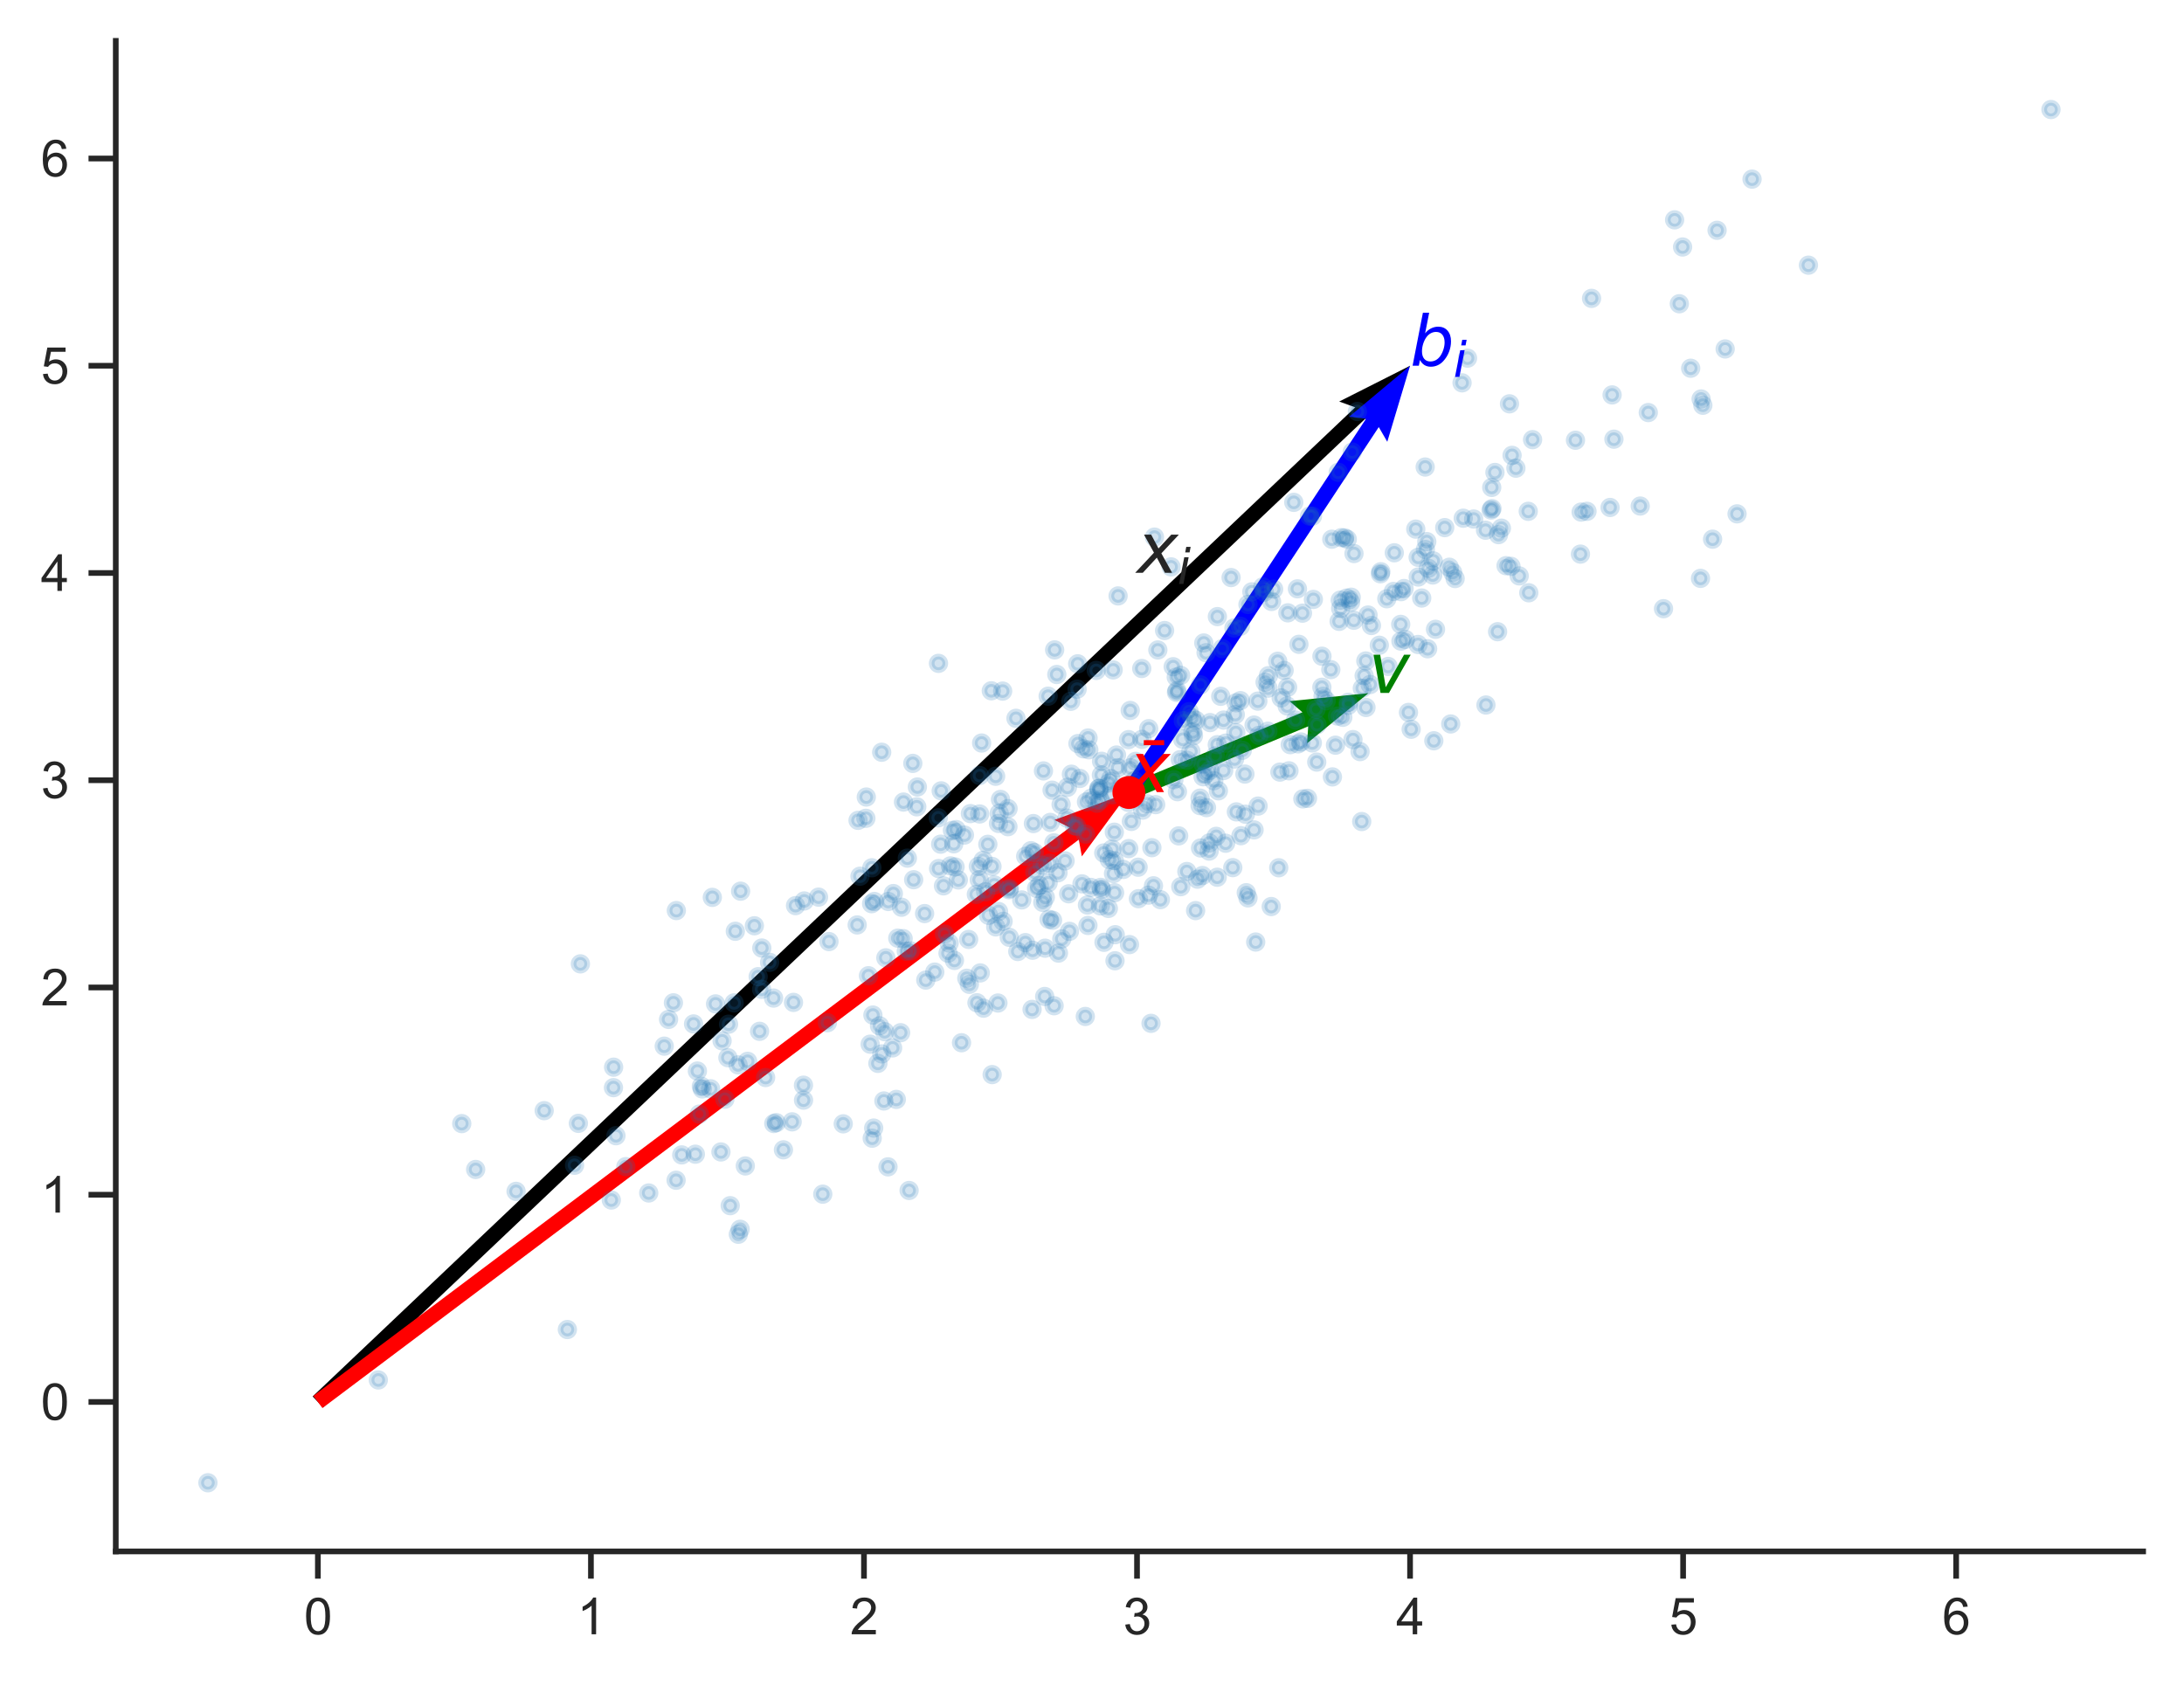 <?xml version="1.0" encoding="utf-8" standalone="no"?>
<!DOCTYPE svg PUBLIC "-//W3C//DTD SVG 1.1//EN"
  "http://www.w3.org/Graphics/SVG/1.1/DTD/svg11.dtd">
<svg xmlns:xlink="http://www.w3.org/1999/xlink" width="384.714pt" height="296.86pt" viewBox="0 0 384.714 296.86" xmlns="http://www.w3.org/2000/svg" version="1.1">
 <defs>
  <style type="text/css">*{stroke-linejoin: round; stroke-linecap: butt}</style>
 </defs>
 <g id="figure_1">
  <g id="patch_1">
   <path d="M 0 296.86 
L 384.714 296.86 
L 384.714 0 
L 0 0 
z
" style="fill: #ffffff"/>
  </g>
  <g id="axes_1">
   <g id="patch_2">
    <path d="M 20.394 273.312 
L 377.514 273.312 
L 377.514 7.2 
L 20.394 7.2 
z
" style="fill: #ffffff"/>
   </g>
   <g id="matplotlib.axis_1">
    <g id="xtick_1">
     <g id="line2d_1">
      <defs>
       <path id="m4dc7e670d6" d="M 0 0 
L 0 4.8 
" style="stroke: #262626"/>
      </defs>
      <g>
       <use xlink:href="#m4dc7e670d6" x="55.995" y="273.312" style="fill: #262626; stroke: #262626"/>
      </g>
     </g>
     <g id="text_1">
      <!-- 0 -->
      <g style="fill: #262626" transform="translate(53.549 287.911) scale(0.088 -0.088)">
       <defs>
        <path id="ArialMT-30" d="M 266 2259 
Q 266 3072 433 3567 
Q 600 4063 929 4331 
Q 1259 4600 1759 4600 
Q 2128 4600 2406 4451 
Q 2684 4303 2865 4023 
Q 3047 3744 3150 3342 
Q 3253 2941 3253 2259 
Q 3253 1453 3087 958 
Q 2922 463 2592 192 
Q 2263 -78 1759 -78 
Q 1097 -78 719 397 
Q 266 969 266 2259 
z
M 844 2259 
Q 844 1131 1108 757 
Q 1372 384 1759 384 
Q 2147 384 2411 759 
Q 2675 1134 2675 2259 
Q 2675 3391 2411 3762 
Q 2147 4134 1753 4134 
Q 1366 4134 1134 3806 
Q 844 3388 844 2259 
z
" transform="scale(0.016)"/>
       </defs>
       <use xlink:href="#ArialMT-30"/>
      </g>
     </g>
    </g>
    <g id="xtick_2">
     <g id="line2d_2">
      <g>
       <use xlink:href="#m4dc7e670d6" x="104.092" y="273.312" style="fill: #262626; stroke: #262626"/>
      </g>
     </g>
     <g id="text_2">
      <!-- 1 -->
      <g style="fill: #262626" transform="translate(101.646 287.911) scale(0.088 -0.088)">
       <defs>
        <path id="ArialMT-31" d="M 2384 0 
L 1822 0 
L 1822 3584 
Q 1619 3391 1289 3197 
Q 959 3003 697 2906 
L 697 3450 
Q 1169 3672 1522 3987 
Q 1875 4303 2022 4600 
L 2384 4600 
L 2384 0 
z
" transform="scale(0.016)"/>
       </defs>
       <use xlink:href="#ArialMT-31"/>
      </g>
     </g>
    </g>
    <g id="xtick_3">
     <g id="line2d_3">
      <g>
       <use xlink:href="#m4dc7e670d6" x="152.189" y="273.312" style="fill: #262626; stroke: #262626"/>
      </g>
     </g>
     <g id="text_3">
      <!-- 2 -->
      <g style="fill: #262626" transform="translate(149.743 287.911) scale(0.088 -0.088)">
       <defs>
        <path id="ArialMT-32" d="M 3222 541 
L 3222 0 
L 194 0 
Q 188 203 259 391 
Q 375 700 629 1000 
Q 884 1300 1366 1694 
Q 2113 2306 2375 2664 
Q 2638 3022 2638 3341 
Q 2638 3675 2398 3904 
Q 2159 4134 1775 4134 
Q 1369 4134 1125 3890 
Q 881 3647 878 3216 
L 300 3275 
Q 359 3922 746 4261 
Q 1134 4600 1788 4600 
Q 2447 4600 2831 4234 
Q 3216 3869 3216 3328 
Q 3216 3053 3103 2787 
Q 2991 2522 2730 2228 
Q 2469 1934 1863 1422 
Q 1356 997 1212 845 
Q 1069 694 975 541 
L 3222 541 
z
" transform="scale(0.016)"/>
       </defs>
       <use xlink:href="#ArialMT-32"/>
      </g>
     </g>
    </g>
    <g id="xtick_4">
     <g id="line2d_4">
      <g>
       <use xlink:href="#m4dc7e670d6" x="200.286" y="273.312" style="fill: #262626; stroke: #262626"/>
      </g>
     </g>
     <g id="text_4">
      <!-- 3 -->
      <g style="fill: #262626" transform="translate(197.84 287.911) scale(0.088 -0.088)">
       <defs>
        <path id="ArialMT-33" d="M 269 1209 
L 831 1284 
Q 928 806 1161 595 
Q 1394 384 1728 384 
Q 2125 384 2398 659 
Q 2672 934 2672 1341 
Q 2672 1728 2419 1979 
Q 2166 2231 1775 2231 
Q 1616 2231 1378 2169 
L 1441 2663 
Q 1497 2656 1531 2656 
Q 1891 2656 2178 2843 
Q 2466 3031 2466 3422 
Q 2466 3731 2256 3934 
Q 2047 4138 1716 4138 
Q 1388 4138 1169 3931 
Q 950 3725 888 3313 
L 325 3413 
Q 428 3978 793 4289 
Q 1159 4600 1703 4600 
Q 2078 4600 2393 4439 
Q 2709 4278 2876 4000 
Q 3044 3722 3044 3409 
Q 3044 3113 2884 2869 
Q 2725 2625 2413 2481 
Q 2819 2388 3044 2092 
Q 3269 1797 3269 1353 
Q 3269 753 2831 336 
Q 2394 -81 1725 -81 
Q 1122 -81 723 278 
Q 325 638 269 1209 
z
" transform="scale(0.016)"/>
       </defs>
       <use xlink:href="#ArialMT-33"/>
      </g>
     </g>
    </g>
    <g id="xtick_5">
     <g id="line2d_5">
      <g>
       <use xlink:href="#m4dc7e670d6" x="248.384" y="273.312" style="fill: #262626; stroke: #262626"/>
      </g>
     </g>
     <g id="text_5">
      <!-- 4 -->
      <g style="fill: #262626" transform="translate(245.937 287.911) scale(0.088 -0.088)">
       <defs>
        <path id="ArialMT-34" d="M 2069 0 
L 2069 1097 
L 81 1097 
L 81 1613 
L 2172 4581 
L 2631 4581 
L 2631 1613 
L 3250 1613 
L 3250 1097 
L 2631 1097 
L 2631 0 
L 2069 0 
z
M 2069 1613 
L 2069 3678 
L 634 1613 
L 2069 1613 
z
" transform="scale(0.016)"/>
       </defs>
       <use xlink:href="#ArialMT-34"/>
      </g>
     </g>
    </g>
    <g id="xtick_6">
     <g id="line2d_6">
      <g>
       <use xlink:href="#m4dc7e670d6" x="296.481" y="273.312" style="fill: #262626; stroke: #262626"/>
      </g>
     </g>
     <g id="text_6">
      <!-- 5 -->
      <g style="fill: #262626" transform="translate(294.034 287.911) scale(0.088 -0.088)">
       <defs>
        <path id="ArialMT-35" d="M 266 1200 
L 856 1250 
Q 922 819 1161 601 
Q 1400 384 1738 384 
Q 2144 384 2425 690 
Q 2706 997 2706 1503 
Q 2706 1984 2436 2262 
Q 2166 2541 1728 2541 
Q 1456 2541 1237 2417 
Q 1019 2294 894 2097 
L 366 2166 
L 809 4519 
L 3088 4519 
L 3088 3981 
L 1259 3981 
L 1013 2750 
Q 1425 3038 1878 3038 
Q 2478 3038 2890 2622 
Q 3303 2206 3303 1553 
Q 3303 931 2941 478 
Q 2500 -78 1738 -78 
Q 1113 -78 717 272 
Q 322 622 266 1200 
z
" transform="scale(0.016)"/>
       </defs>
       <use xlink:href="#ArialMT-35"/>
      </g>
     </g>
    </g>
    <g id="xtick_7">
     <g id="line2d_7">
      <g>
       <use xlink:href="#m4dc7e670d6" x="344.578" y="273.312" style="fill: #262626; stroke: #262626"/>
      </g>
     </g>
     <g id="text_7">
      <!-- 6 -->
      <g style="fill: #262626" transform="translate(342.131 287.911) scale(0.088 -0.088)">
       <defs>
        <path id="ArialMT-36" d="M 3184 3459 
L 2625 3416 
Q 2550 3747 2413 3897 
Q 2184 4138 1850 4138 
Q 1581 4138 1378 3988 
Q 1113 3794 959 3422 
Q 806 3050 800 2363 
Q 1003 2672 1297 2822 
Q 1591 2972 1913 2972 
Q 2475 2972 2870 2558 
Q 3266 2144 3266 1488 
Q 3266 1056 3080 686 
Q 2894 316 2569 119 
Q 2244 -78 1831 -78 
Q 1128 -78 684 439 
Q 241 956 241 2144 
Q 241 3472 731 4075 
Q 1159 4600 1884 4600 
Q 2425 4600 2770 4297 
Q 3116 3994 3184 3459 
z
M 888 1484 
Q 888 1194 1011 928 
Q 1134 663 1356 523 
Q 1578 384 1822 384 
Q 2178 384 2434 671 
Q 2691 959 2691 1453 
Q 2691 1928 2437 2201 
Q 2184 2475 1800 2475 
Q 1419 2475 1153 2201 
Q 888 1928 888 1484 
z
" transform="scale(0.016)"/>
       </defs>
       <use xlink:href="#ArialMT-36"/>
      </g>
     </g>
    </g>
   </g>
   <g id="matplotlib.axis_2">
    <g id="ytick_1">
     <g id="line2d_8">
      <defs>
       <path id="mc70bb95302" d="M 0 0 
L -4.8 0 
" style="stroke: #262626"/>
      </defs>
      <g>
       <use xlink:href="#mc70bb95302" x="20.394" y="246.983" style="fill: #262626; stroke: #262626"/>
      </g>
     </g>
     <g id="text_8">
      <!-- 0 -->
      <g style="fill: #262626" transform="translate(7.2 250.133) scale(0.088 -0.088)">
       <use xlink:href="#ArialMT-30"/>
      </g>
     </g>
    </g>
    <g id="ytick_2">
     <g id="line2d_9">
      <g>
       <use xlink:href="#mc70bb95302" x="20.394" y="210.473" style="fill: #262626; stroke: #262626"/>
      </g>
     </g>
     <g id="text_9">
      <!-- 1 -->
      <g style="fill: #262626" transform="translate(7.2 213.623) scale(0.088 -0.088)">
       <use xlink:href="#ArialMT-31"/>
      </g>
     </g>
    </g>
    <g id="ytick_3">
     <g id="line2d_10">
      <g>
       <use xlink:href="#mc70bb95302" x="20.394" y="173.964" style="fill: #262626; stroke: #262626"/>
      </g>
     </g>
     <g id="text_10">
      <!-- 2 -->
      <g style="fill: #262626" transform="translate(7.2 177.113) scale(0.088 -0.088)">
       <use xlink:href="#ArialMT-32"/>
      </g>
     </g>
    </g>
    <g id="ytick_4">
     <g id="line2d_11">
      <g>
       <use xlink:href="#mc70bb95302" x="20.394" y="137.454" style="fill: #262626; stroke: #262626"/>
      </g>
     </g>
     <g id="text_11">
      <!-- 3 -->
      <g style="fill: #262626" transform="translate(7.2 140.603) scale(0.088 -0.088)">
       <use xlink:href="#ArialMT-33"/>
      </g>
     </g>
    </g>
    <g id="ytick_5">
     <g id="line2d_12">
      <g>
       <use xlink:href="#mc70bb95302" x="20.394" y="100.944" style="fill: #262626; stroke: #262626"/>
      </g>
     </g>
     <g id="text_12">
      <!-- 4 -->
      <g style="fill: #262626" transform="translate(7.2 104.094) scale(0.088 -0.088)">
       <use xlink:href="#ArialMT-34"/>
      </g>
     </g>
    </g>
    <g id="ytick_6">
     <g id="line2d_13">
      <g>
       <use xlink:href="#mc70bb95302" x="20.394" y="64.434" style="fill: #262626; stroke: #262626"/>
      </g>
     </g>
     <g id="text_13">
      <!-- 5 -->
      <g style="fill: #262626" transform="translate(7.2 67.584) scale(0.088 -0.088)">
       <use xlink:href="#ArialMT-35"/>
      </g>
     </g>
    </g>
    <g id="ytick_7">
     <g id="line2d_14">
      <g>
       <use xlink:href="#mc70bb95302" x="20.394" y="27.925" style="fill: #262626; stroke: #262626"/>
      </g>
     </g>
     <g id="text_14">
      <!-- 6 -->
      <g style="fill: #262626" transform="translate(7.2 31.074) scale(0.088 -0.088)">
       <use xlink:href="#ArialMT-36"/>
      </g>
     </g>
    </g>
   </g>
   <g id="Quiver_1">
    <defs>
     <path id="m145c747d8b" d="M -0.922 -0.971 
L 182.723 -175.224 
L 179.908 -176.245 
L 192.388 -182.549 
L 185.439 -170.416 
L 184.567 -173.281 
L 0.922 0.971 
L -0.922 -0.971 
"/>
    </defs>
    <g clip-path="url(#p383b790a7e)">
     <use xlink:href="#m145c747d8b" x="55.995" y="246.983"/>
    </g>
   </g>
   <g id="Quiver_2">
    <defs>
     <path id="mef4bb7d568" d="M -0.805 -1.071 
L 132.425 -101.203 
L 129.745 -102.54 
L 142.864 -107.374 
L 134.573 -96.117 
L 134.034 -99.062 
L 0.805 1.071 
L -0.805 -1.071 
"/>
    </defs>
    <g clip-path="url(#p383b790a7e)">
     <use xlink:href="#mef4bb7d568" x="55.995" y="246.983" style="fill: #ff0000"/>
    </g>
   </g>
   <g id="Quiver_3">
    <defs>
     <path id="m84ccbc8839" d="M -0.513 -1.237 
L 30.563 -14.124 
L 28.3 -16.085 
L 42.209 -17.504 
L 31.378 -8.663 
L 31.589 -11.65 
L 0.513 1.237 
L -0.513 -1.237 
"/>
    </defs>
    <g clip-path="url(#p383b790a7e)">
     <use xlink:href="#m84ccbc8839" x="198.86" y="139.609" style="fill: #008000"/>
    </g>
   </g>
   <g id="Quiver_4">
    <defs>
     <path id="m516e6b90a6" d="M -1.118 -0.737 
L 41.775 -65.846 
L 38.801 -66.201 
L 49.524 -75.174 
L 45.511 -61.781 
L 44.011 -64.373 
L 1.118 0.737 
L -1.118 -0.737 
"/>
    </defs>
    <g clip-path="url(#p383b790a7e)">
     <use xlink:href="#m516e6b90a6" x="198.86" y="139.609" style="fill: #0000ff"/>
    </g>
   </g>
   <g id="line2d_15">
    <defs>
     <path id="md5fd5562a9" d="M 0 1.2 
C 0.318 1.2 0.623 1.074 0.849 0.849 
C 1.074 0.623 1.2 0.318 1.2 0 
C 1.2 -0.318 1.074 -0.623 0.849 -0.849 
C 0.623 -1.074 0.318 -1.2 0 -1.2 
C -0.318 -1.2 -0.623 -1.074 -0.849 -0.849 
C -1.074 -0.623 -1.2 -0.318 -1.2 0 
C -1.2 0.318 -1.074 0.623 -0.849 0.849 
C -0.623 1.074 -0.318 1.2 0 1.2 
z
" style="stroke: #1f77b4; stroke-opacity: 0.2"/>
    </defs>
    <g clip-path="url(#p383b790a7e)">
     <use xlink:href="#md5fd5562a9" x="211.945" y="134.634" style="fill: #1f77b4; fill-opacity: 0.2; stroke: #1f77b4; stroke-opacity: 0.2"/>
     <use xlink:href="#md5fd5562a9" x="161.595" y="138.643" style="fill: #1f77b4; fill-opacity: 0.2; stroke: #1f77b4; stroke-opacity: 0.2"/>
     <use xlink:href="#md5fd5562a9" x="119.097" y="207.924" style="fill: #1f77b4; fill-opacity: 0.2; stroke: #1f77b4; stroke-opacity: 0.2"/>
     <use xlink:href="#md5fd5562a9" x="141.533" y="191.179" style="fill: #1f77b4; fill-opacity: 0.2; stroke: #1f77b4; stroke-opacity: 0.2"/>
     <use xlink:href="#md5fd5562a9" x="174.768" y="189.311" style="fill: #1f77b4; fill-opacity: 0.2; stroke: #1f77b4; stroke-opacity: 0.2"/>
     <use xlink:href="#md5fd5562a9" x="122.849" y="188.683" style="fill: #1f77b4; fill-opacity: 0.2; stroke: #1f77b4; stroke-opacity: 0.2"/>
     <use xlink:href="#md5fd5562a9" x="173.189" y="151.56" style="fill: #1f77b4; fill-opacity: 0.2; stroke: #1f77b4; stroke-opacity: 0.2"/>
     <use xlink:href="#md5fd5562a9" x="156.04" y="168.741" style="fill: #1f77b4; fill-opacity: 0.2; stroke: #1f77b4; stroke-opacity: 0.2"/>
     <use xlink:href="#md5fd5562a9" x="196.408" y="169.258" style="fill: #1f77b4; fill-opacity: 0.2; stroke: #1f77b4; stroke-opacity: 0.2"/>
     <use xlink:href="#md5fd5562a9" x="225.249" y="152.873" style="fill: #1f77b4; fill-opacity: 0.2; stroke: #1f77b4; stroke-opacity: 0.2"/>
     <use xlink:href="#md5fd5562a9" x="128.22" y="186.332" style="fill: #1f77b4; fill-opacity: 0.2; stroke: #1f77b4; stroke-opacity: 0.2"/>
     <use xlink:href="#md5fd5562a9" x="196.672" y="133.01" style="fill: #1f77b4; fill-opacity: 0.2; stroke: #1f77b4; stroke-opacity: 0.2"/>
     <use xlink:href="#md5fd5562a9" x="214.411" y="154.54" style="fill: #1f77b4; fill-opacity: 0.2; stroke: #1f77b4; stroke-opacity: 0.2"/>
     <use xlink:href="#md5fd5562a9" x="194.01" y="136.537" style="fill: #1f77b4; fill-opacity: 0.2; stroke: #1f77b4; stroke-opacity: 0.2"/>
     <use xlink:href="#md5fd5562a9" x="238.019" y="105.21" style="fill: #1f77b4; fill-opacity: 0.2; stroke: #1f77b4; stroke-opacity: 0.2"/>
     <use xlink:href="#md5fd5562a9" x="246.737" y="109.996" style="fill: #1f77b4; fill-opacity: 0.2; stroke: #1f77b4; stroke-opacity: 0.2"/>
     <use xlink:href="#md5fd5562a9" x="200.479" y="152.777" style="fill: #1f77b4; fill-opacity: 0.2; stroke: #1f77b4; stroke-opacity: 0.2"/>
     <use xlink:href="#md5fd5562a9" x="181.597" y="149.868" style="fill: #1f77b4; fill-opacity: 0.2; stroke: #1f77b4; stroke-opacity: 0.2"/>
     <use xlink:href="#md5fd5562a9" x="299.652" y="70.29" style="fill: #1f77b4; fill-opacity: 0.2; stroke: #1f77b4; stroke-opacity: 0.2"/>
     <use xlink:href="#md5fd5562a9" x="248.578" y="128.474" style="fill: #1f77b4; fill-opacity: 0.2; stroke: #1f77b4; stroke-opacity: 0.2"/>
     <use xlink:href="#md5fd5562a9" x="191.178" y="179.069" style="fill: #1f77b4; fill-opacity: 0.2; stroke: #1f77b4; stroke-opacity: 0.2"/>
     <use xlink:href="#md5fd5562a9" x="132.883" y="163.093" style="fill: #1f77b4; fill-opacity: 0.2; stroke: #1f77b4; stroke-opacity: 0.2"/>
     <use xlink:href="#md5fd5562a9" x="160.945" y="154.979" style="fill: #1f77b4; fill-opacity: 0.2; stroke: #1f77b4; stroke-opacity: 0.2"/>
     <use xlink:href="#md5fd5562a9" x="207.407" y="139.471" style="fill: #1f77b4; fill-opacity: 0.2; stroke: #1f77b4; stroke-opacity: 0.2"/>
     <use xlink:href="#md5fd5562a9" x="184.633" y="122.646" style="fill: #1f77b4; fill-opacity: 0.2; stroke: #1f77b4; stroke-opacity: 0.2"/>
     <use xlink:href="#md5fd5562a9" x="217.155" y="152.85" style="fill: #1f77b4; fill-opacity: 0.2; stroke: #1f77b4; stroke-opacity: 0.2"/>
     <use xlink:href="#md5fd5562a9" x="153.283" y="183.955" style="fill: #1f77b4; fill-opacity: 0.2; stroke: #1f77b4; stroke-opacity: 0.2"/>
     <use xlink:href="#md5fd5562a9" x="210.608" y="160.421" style="fill: #1f77b4; fill-opacity: 0.2; stroke: #1f77b4; stroke-opacity: 0.2"/>
     <use xlink:href="#md5fd5562a9" x="177.547" y="145.638" style="fill: #1f77b4; fill-opacity: 0.2; stroke: #1f77b4; stroke-opacity: 0.2"/>
     <use xlink:href="#md5fd5562a9" x="101.879" y="197.902" style="fill: #1f77b4; fill-opacity: 0.2; stroke: #1f77b4; stroke-opacity: 0.2"/>
     <use xlink:href="#md5fd5562a9" x="219.829" y="158.182" style="fill: #1f77b4; fill-opacity: 0.2; stroke: #1f77b4; stroke-opacity: 0.2"/>
     <use xlink:href="#md5fd5562a9" x="193.542" y="138.925" style="fill: #1f77b4; fill-opacity: 0.2; stroke: #1f77b4; stroke-opacity: 0.2"/>
     <use xlink:href="#md5fd5562a9" x="211.399" y="141.93" style="fill: #1f77b4; fill-opacity: 0.2; stroke: #1f77b4; stroke-opacity: 0.2"/>
     <use xlink:href="#md5fd5562a9" x="220.909" y="127.736" style="fill: #1f77b4; fill-opacity: 0.2; stroke: #1f77b4; stroke-opacity: 0.2"/>
     <use xlink:href="#md5fd5562a9" x="196.146" y="153.898" style="fill: #1f77b4; fill-opacity: 0.2; stroke: #1f77b4; stroke-opacity: 0.2"/>
     <use xlink:href="#md5fd5562a9" x="218.595" y="147.224" style="fill: #1f77b4; fill-opacity: 0.2; stroke: #1f77b4; stroke-opacity: 0.2"/>
     <use xlink:href="#md5fd5562a9" x="235.888" y="109.465" style="fill: #1f77b4; fill-opacity: 0.2; stroke: #1f77b4; stroke-opacity: 0.2"/>
     <use xlink:href="#md5fd5562a9" x="122.169" y="180.386" style="fill: #1f77b4; fill-opacity: 0.2; stroke: #1f77b4; stroke-opacity: 0.2"/>
     <use xlink:href="#md5fd5562a9" x="209.061" y="153.534" style="fill: #1f77b4; fill-opacity: 0.2; stroke: #1f77b4; stroke-opacity: 0.2"/>
     <use xlink:href="#md5fd5562a9" x="195.897" y="140.008" style="fill: #1f77b4; fill-opacity: 0.2; stroke: #1f77b4; stroke-opacity: 0.2"/>
     <use xlink:href="#md5fd5562a9" x="237.495" y="124.261" style="fill: #1f77b4; fill-opacity: 0.2; stroke: #1f77b4; stroke-opacity: 0.2"/>
     <use xlink:href="#md5fd5562a9" x="130.46" y="156.998" style="fill: #1f77b4; fill-opacity: 0.2; stroke: #1f77b4; stroke-opacity: 0.2"/>
     <use xlink:href="#md5fd5562a9" x="193.225" y="141.504" style="fill: #1f77b4; fill-opacity: 0.2; stroke: #1f77b4; stroke-opacity: 0.2"/>
     <use xlink:href="#md5fd5562a9" x="174.008" y="148.747" style="fill: #1f77b4; fill-opacity: 0.2; stroke: #1f77b4; stroke-opacity: 0.2"/>
     <use xlink:href="#md5fd5562a9" x="238.327" y="130.291" style="fill: #1f77b4; fill-opacity: 0.2; stroke: #1f77b4; stroke-opacity: 0.2"/>
     <use xlink:href="#md5fd5562a9" x="148.536" y="197.985" style="fill: #1f77b4; fill-opacity: 0.2; stroke: #1f77b4; stroke-opacity: 0.2"/>
     <use xlink:href="#md5fd5562a9" x="224.349" y="103.796" style="fill: #1f77b4; fill-opacity: 0.2; stroke: #1f77b4; stroke-opacity: 0.2"/>
     <use xlink:href="#md5fd5562a9" x="152.981" y="171.894" style="fill: #1f77b4; fill-opacity: 0.2; stroke: #1f77b4; stroke-opacity: 0.2"/>
     <use xlink:href="#md5fd5562a9" x="154.01" y="158.811" style="fill: #1f77b4; fill-opacity: 0.2; stroke: #1f77b4; stroke-opacity: 0.2"/>
     <use xlink:href="#md5fd5562a9" x="255.548" y="127.54" style="fill: #1f77b4; fill-opacity: 0.2; stroke: #1f77b4; stroke-opacity: 0.2"/>
     <use xlink:href="#md5fd5562a9" x="207.994" y="156.205" style="fill: #1f77b4; fill-opacity: 0.2; stroke: #1f77b4; stroke-opacity: 0.2"/>
     <use xlink:href="#md5fd5562a9" x="240.295" y="119.039" style="fill: #1f77b4; fill-opacity: 0.2; stroke: #1f77b4; stroke-opacity: 0.2"/>
     <use xlink:href="#md5fd5562a9" x="206.657" y="117.453" style="fill: #1f77b4; fill-opacity: 0.2; stroke: #1f77b4; stroke-opacity: 0.2"/>
     <use xlink:href="#md5fd5562a9" x="222.439" y="103.388" style="fill: #1f77b4; fill-opacity: 0.2; stroke: #1f77b4; stroke-opacity: 0.2"/>
     <use xlink:href="#md5fd5562a9" x="184.024" y="175.548" style="fill: #1f77b4; fill-opacity: 0.2; stroke: #1f77b4; stroke-opacity: 0.2"/>
     <use xlink:href="#md5fd5562a9" x="177.573" y="142.448" style="fill: #1f77b4; fill-opacity: 0.2; stroke: #1f77b4; stroke-opacity: 0.2"/>
     <use xlink:href="#md5fd5562a9" x="297.816" y="64.871" style="fill: #1f77b4; fill-opacity: 0.2; stroke: #1f77b4; stroke-opacity: 0.2"/>
     <use xlink:href="#md5fd5562a9" x="166.384" y="164.561" style="fill: #1f77b4; fill-opacity: 0.2; stroke: #1f77b4; stroke-opacity: 0.2"/>
     <use xlink:href="#md5fd5562a9" x="211.481" y="149.386" style="fill: #1f77b4; fill-opacity: 0.2; stroke: #1f77b4; stroke-opacity: 0.2"/>
     <use xlink:href="#md5fd5562a9" x="164.662" y="171.253" style="fill: #1f77b4; fill-opacity: 0.2; stroke: #1f77b4; stroke-opacity: 0.2"/>
     <use xlink:href="#md5fd5562a9" x="135.57" y="169.535" style="fill: #1f77b4; fill-opacity: 0.2; stroke: #1f77b4; stroke-opacity: 0.2"/>
     <use xlink:href="#md5fd5562a9" x="179.979" y="158.537" style="fill: #1f77b4; fill-opacity: 0.2; stroke: #1f77b4; stroke-opacity: 0.2"/>
     <use xlink:href="#md5fd5562a9" x="136.266" y="175.831" style="fill: #1f77b4; fill-opacity: 0.2; stroke: #1f77b4; stroke-opacity: 0.2"/>
     <use xlink:href="#md5fd5562a9" x="225.686" y="122.949" style="fill: #1f77b4; fill-opacity: 0.2; stroke: #1f77b4; stroke-opacity: 0.2"/>
     <use xlink:href="#md5fd5562a9" x="188.73" y="136.391" style="fill: #1f77b4; fill-opacity: 0.2; stroke: #1f77b4; stroke-opacity: 0.2"/>
     <use xlink:href="#md5fd5562a9" x="182.186" y="150.181" style="fill: #1f77b4; fill-opacity: 0.2; stroke: #1f77b4; stroke-opacity: 0.2"/>
     <use xlink:href="#md5fd5562a9" x="207.197" y="119.28" style="fill: #1f77b4; fill-opacity: 0.2; stroke: #1f77b4; stroke-opacity: 0.2"/>
     <use xlink:href="#md5fd5562a9" x="36.626" y="261.216" style="fill: #1f77b4; fill-opacity: 0.2; stroke: #1f77b4; stroke-opacity: 0.2"/>
     <use xlink:href="#md5fd5562a9" x="189.736" y="121.406" style="fill: #1f77b4; fill-opacity: 0.2; stroke: #1f77b4; stroke-opacity: 0.2"/>
     <use xlink:href="#md5fd5562a9" x="133.8" y="181.685" style="fill: #1f77b4; fill-opacity: 0.2; stroke: #1f77b4; stroke-opacity: 0.2"/>
     <use xlink:href="#md5fd5562a9" x="213.153" y="127.296" style="fill: #1f77b4; fill-opacity: 0.2; stroke: #1f77b4; stroke-opacity: 0.2"/>
     <use xlink:href="#md5fd5562a9" x="221.57" y="123.515" style="fill: #1f77b4; fill-opacity: 0.2; stroke: #1f77b4; stroke-opacity: 0.2"/>
     <use xlink:href="#md5fd5562a9" x="165.335" y="153.012" style="fill: #1f77b4; fill-opacity: 0.2; stroke: #1f77b4; stroke-opacity: 0.2"/>
     <use xlink:href="#md5fd5562a9" x="239.973" y="121.246" style="fill: #1f77b4; fill-opacity: 0.2; stroke: #1f77b4; stroke-opacity: 0.2"/>
     <use xlink:href="#md5fd5562a9" x="191.663" y="130.007" style="fill: #1f77b4; fill-opacity: 0.2; stroke: #1f77b4; stroke-opacity: 0.2"/>
     <use xlink:href="#md5fd5562a9" x="191.386" y="141.266" style="fill: #1f77b4; fill-opacity: 0.2; stroke: #1f77b4; stroke-opacity: 0.2"/>
     <use xlink:href="#md5fd5562a9" x="127.197" y="183.362" style="fill: #1f77b4; fill-opacity: 0.2; stroke: #1f77b4; stroke-opacity: 0.2"/>
     <use xlink:href="#md5fd5562a9" x="249.811" y="98.185" style="fill: #1f77b4; fill-opacity: 0.2; stroke: #1f77b4; stroke-opacity: 0.2"/>
     <use xlink:href="#md5fd5562a9" x="215.893" y="148.551" style="fill: #1f77b4; fill-opacity: 0.2; stroke: #1f77b4; stroke-opacity: 0.2"/>
     <use xlink:href="#md5fd5562a9" x="184.128" y="158.081" style="fill: #1f77b4; fill-opacity: 0.2; stroke: #1f77b4; stroke-opacity: 0.2"/>
     <use xlink:href="#md5fd5562a9" x="209.469" y="125.369" style="fill: #1f77b4; fill-opacity: 0.2; stroke: #1f77b4; stroke-opacity: 0.2"/>
     <use xlink:href="#md5fd5562a9" x="279.55" y="90.079" style="fill: #1f77b4; fill-opacity: 0.2; stroke: #1f77b4; stroke-opacity: 0.2"/>
     <use xlink:href="#md5fd5562a9" x="162.87" y="160.943" style="fill: #1f77b4; fill-opacity: 0.2; stroke: #1f77b4; stroke-opacity: 0.2"/>
     <use xlink:href="#md5fd5562a9" x="156.47" y="158.812" style="fill: #1f77b4; fill-opacity: 0.2; stroke: #1f77b4; stroke-opacity: 0.2"/>
     <use xlink:href="#md5fd5562a9" x="252.868" y="110.867" style="fill: #1f77b4; fill-opacity: 0.2; stroke: #1f77b4; stroke-opacity: 0.2"/>
     <use xlink:href="#md5fd5562a9" x="209.939" y="126.441" style="fill: #1f77b4; fill-opacity: 0.2; stroke: #1f77b4; stroke-opacity: 0.2"/>
     <use xlink:href="#md5fd5562a9" x="189.839" y="116.944" style="fill: #1f77b4; fill-opacity: 0.2; stroke: #1f77b4; stroke-opacity: 0.2"/>
     <use xlink:href="#md5fd5562a9" x="235.61" y="126.151" style="fill: #1f77b4; fill-opacity: 0.2; stroke: #1f77b4; stroke-opacity: 0.2"/>
     <use xlink:href="#md5fd5562a9" x="185.683" y="177.181" style="fill: #1f77b4; fill-opacity: 0.2; stroke: #1f77b4; stroke-opacity: 0.2"/>
     <use xlink:href="#md5fd5562a9" x="267.029" y="82.477" style="fill: #1f77b4; fill-opacity: 0.2; stroke: #1f77b4; stroke-opacity: 0.2"/>
     <use xlink:href="#md5fd5562a9" x="244.52" y="117.404" style="fill: #1f77b4; fill-opacity: 0.2; stroke: #1f77b4; stroke-opacity: 0.2"/>
     <use xlink:href="#md5fd5562a9" x="200.047" y="134.13" style="fill: #1f77b4; fill-opacity: 0.2; stroke: #1f77b4; stroke-opacity: 0.2"/>
     <use xlink:href="#md5fd5562a9" x="180.675" y="150.843" style="fill: #1f77b4; fill-opacity: 0.2; stroke: #1f77b4; stroke-opacity: 0.2"/>
     <use xlink:href="#md5fd5562a9" x="170.937" y="143.331" style="fill: #1f77b4; fill-opacity: 0.2; stroke: #1f77b4; stroke-opacity: 0.2"/>
     <use xlink:href="#md5fd5562a9" x="207.926" y="133.811" style="fill: #1f77b4; fill-opacity: 0.2; stroke: #1f77b4; stroke-opacity: 0.2"/>
     <use xlink:href="#md5fd5562a9" x="159.643" y="167.569" style="fill: #1f77b4; fill-opacity: 0.2; stroke: #1f77b4; stroke-opacity: 0.2"/>
     <use xlink:href="#md5fd5562a9" x="175.883" y="145.066" style="fill: #1f77b4; fill-opacity: 0.2; stroke: #1f77b4; stroke-opacity: 0.2"/>
     <use xlink:href="#md5fd5562a9" x="213.096" y="135.725" style="fill: #1f77b4; fill-opacity: 0.2; stroke: #1f77b4; stroke-opacity: 0.2"/>
     <use xlink:href="#md5fd5562a9" x="173.623" y="157.109" style="fill: #1f77b4; fill-opacity: 0.2; stroke: #1f77b4; stroke-opacity: 0.2"/>
     <use xlink:href="#md5fd5562a9" x="278.521" y="90.214" style="fill: #1f77b4; fill-opacity: 0.2; stroke: #1f77b4; stroke-opacity: 0.2"/>
     <use xlink:href="#md5fd5562a9" x="206.286" y="99.865" style="fill: #1f77b4; fill-opacity: 0.2; stroke: #1f77b4; stroke-opacity: 0.2"/>
     <use xlink:href="#md5fd5562a9" x="159.089" y="165.353" style="fill: #1f77b4; fill-opacity: 0.2; stroke: #1f77b4; stroke-opacity: 0.2"/>
     <use xlink:href="#md5fd5562a9" x="123.194" y="196.268" style="fill: #1f77b4; fill-opacity: 0.2; stroke: #1f77b4; stroke-opacity: 0.2"/>
     <use xlink:href="#md5fd5562a9" x="195.404" y="151.434" style="fill: #1f77b4; fill-opacity: 0.2; stroke: #1f77b4; stroke-opacity: 0.2"/>
     <use xlink:href="#md5fd5562a9" x="193.598" y="138.881" style="fill: #1f77b4; fill-opacity: 0.2; stroke: #1f77b4; stroke-opacity: 0.2"/>
     <use xlink:href="#md5fd5562a9" x="290.347" y="72.681" style="fill: #1f77b4; fill-opacity: 0.2; stroke: #1f77b4; stroke-opacity: 0.2"/>
     <use xlink:href="#md5fd5562a9" x="130.056" y="217.441" style="fill: #1f77b4; fill-opacity: 0.2; stroke: #1f77b4; stroke-opacity: 0.2"/>
     <use xlink:href="#md5fd5562a9" x="223.436" y="119.031" style="fill: #1f77b4; fill-opacity: 0.2; stroke: #1f77b4; stroke-opacity: 0.2"/>
     <use xlink:href="#md5fd5562a9" x="248.104" y="125.508" style="fill: #1f77b4; fill-opacity: 0.2; stroke: #1f77b4; stroke-opacity: 0.2"/>
     <use xlink:href="#md5fd5562a9" x="230.692" y="90.923" style="fill: #1f77b4; fill-opacity: 0.2; stroke: #1f77b4; stroke-opacity: 0.2"/>
     <use xlink:href="#md5fd5562a9" x="146.021" y="165.876" style="fill: #1f77b4; fill-opacity: 0.2; stroke: #1f77b4; stroke-opacity: 0.2"/>
     <use xlink:href="#md5fd5562a9" x="177.801" y="156.534" style="fill: #1f77b4; fill-opacity: 0.2; stroke: #1f77b4; stroke-opacity: 0.2"/>
     <use xlink:href="#md5fd5562a9" x="296.388" y="43.514" style="fill: #1f77b4; fill-opacity: 0.2; stroke: #1f77b4; stroke-opacity: 0.2"/>
     <use xlink:href="#md5fd5562a9" x="190.223" y="137.14" style="fill: #1f77b4; fill-opacity: 0.2; stroke: #1f77b4; stroke-opacity: 0.2"/>
     <use xlink:href="#md5fd5562a9" x="211.808" y="154.239" style="fill: #1f77b4; fill-opacity: 0.2; stroke: #1f77b4; stroke-opacity: 0.2"/>
     <use xlink:href="#md5fd5562a9" x="228.655" y="131.046" style="fill: #1f77b4; fill-opacity: 0.2; stroke: #1f77b4; stroke-opacity: 0.2"/>
     <use xlink:href="#md5fd5562a9" x="127.686" y="193.642" style="fill: #1f77b4; fill-opacity: 0.2; stroke: #1f77b4; stroke-opacity: 0.2"/>
     <use xlink:href="#md5fd5562a9" x="269.965" y="77.45" style="fill: #1f77b4; fill-opacity: 0.2; stroke: #1f77b4; stroke-opacity: 0.2"/>
     <use xlink:href="#md5fd5562a9" x="223.983" y="105.956" style="fill: #1f77b4; fill-opacity: 0.2; stroke: #1f77b4; stroke-opacity: 0.2"/>
     <use xlink:href="#md5fd5562a9" x="249.822" y="101.653" style="fill: #1f77b4; fill-opacity: 0.2; stroke: #1f77b4; stroke-opacity: 0.2"/>
     <use xlink:href="#md5fd5562a9" x="139.774" y="176.59" style="fill: #1f77b4; fill-opacity: 0.2; stroke: #1f77b4; stroke-opacity: 0.2"/>
     <use xlink:href="#md5fd5562a9" x="171.982" y="157.562" style="fill: #1f77b4; fill-opacity: 0.2; stroke: #1f77b4; stroke-opacity: 0.2"/>
     <use xlink:href="#md5fd5562a9" x="235.246" y="131.278" style="fill: #1f77b4; fill-opacity: 0.2; stroke: #1f77b4; stroke-opacity: 0.2"/>
     <use xlink:href="#md5fd5562a9" x="182.033" y="145.085" style="fill: #1f77b4; fill-opacity: 0.2; stroke: #1f77b4; stroke-opacity: 0.2"/>
     <use xlink:href="#md5fd5562a9" x="186.154" y="118.824" style="fill: #1f77b4; fill-opacity: 0.2; stroke: #1f77b4; stroke-opacity: 0.2"/>
     <use xlink:href="#md5fd5562a9" x="184.787" y="161.966" style="fill: #1f77b4; fill-opacity: 0.2; stroke: #1f77b4; stroke-opacity: 0.2"/>
     <use xlink:href="#md5fd5562a9" x="236.162" y="107.184" style="fill: #1f77b4; fill-opacity: 0.2; stroke: #1f77b4; stroke-opacity: 0.2"/>
     <use xlink:href="#md5fd5562a9" x="131.694" y="186.973" style="fill: #1f77b4; fill-opacity: 0.2; stroke: #1f77b4; stroke-opacity: 0.2"/>
     <use xlink:href="#md5fd5562a9" x="201.162" y="130.251" style="fill: #1f77b4; fill-opacity: 0.2; stroke: #1f77b4; stroke-opacity: 0.2"/>
     <use xlink:href="#md5fd5562a9" x="210.658" y="126.887" style="fill: #1f77b4; fill-opacity: 0.2; stroke: #1f77b4; stroke-opacity: 0.2"/>
     <use xlink:href="#md5fd5562a9" x="172.502" y="154.997" style="fill: #1f77b4; fill-opacity: 0.2; stroke: #1f77b4; stroke-opacity: 0.2"/>
     <use xlink:href="#md5fd5562a9" x="168.806" y="155.021" style="fill: #1f77b4; fill-opacity: 0.2; stroke: #1f77b4; stroke-opacity: 0.2"/>
     <use xlink:href="#md5fd5562a9" x="229.434" y="108.021" style="fill: #1f77b4; fill-opacity: 0.2; stroke: #1f77b4; stroke-opacity: 0.2"/>
     <use xlink:href="#md5fd5562a9" x="293.03" y="107.235" style="fill: #1f77b4; fill-opacity: 0.2; stroke: #1f77b4; stroke-opacity: 0.2"/>
     <use xlink:href="#md5fd5562a9" x="122.488" y="203.334" style="fill: #1f77b4; fill-opacity: 0.2; stroke: #1f77b4; stroke-opacity: 0.2"/>
     <use xlink:href="#md5fd5562a9" x="140.136" y="159.545" style="fill: #1f77b4; fill-opacity: 0.2; stroke: #1f77b4; stroke-opacity: 0.2"/>
     <use xlink:href="#md5fd5562a9" x="214.236" y="147.338" style="fill: #1f77b4; fill-opacity: 0.2; stroke: #1f77b4; stroke-opacity: 0.2"/>
     <use xlink:href="#md5fd5562a9" x="237.322" y="95" style="fill: #1f77b4; fill-opacity: 0.2; stroke: #1f77b4; stroke-opacity: 0.2"/>
     <use xlink:href="#md5fd5562a9" x="139.539" y="197.634" style="fill: #1f77b4; fill-opacity: 0.2; stroke: #1f77b4; stroke-opacity: 0.2"/>
     <use xlink:href="#md5fd5562a9" x="223.93" y="159.706" style="fill: #1f77b4; fill-opacity: 0.2; stroke: #1f77b4; stroke-opacity: 0.2"/>
     <use xlink:href="#md5fd5562a9" x="185.649" y="148.479" style="fill: #1f77b4; fill-opacity: 0.2; stroke: #1f77b4; stroke-opacity: 0.2"/>
     <use xlink:href="#md5fd5562a9" x="212.047" y="113.273" style="fill: #1f77b4; fill-opacity: 0.2; stroke: #1f77b4; stroke-opacity: 0.2"/>
     <use xlink:href="#md5fd5562a9" x="187.942" y="144.121" style="fill: #1f77b4; fill-opacity: 0.2; stroke: #1f77b4; stroke-opacity: 0.2"/>
     <use xlink:href="#md5fd5562a9" x="245.451" y="104.201" style="fill: #1f77b4; fill-opacity: 0.2; stroke: #1f77b4; stroke-opacity: 0.2"/>
     <use xlink:href="#md5fd5562a9" x="169.374" y="183.698" style="fill: #1f77b4; fill-opacity: 0.2; stroke: #1f77b4; stroke-opacity: 0.2"/>
     <use xlink:href="#md5fd5562a9" x="176.239" y="140.834" style="fill: #1f77b4; fill-opacity: 0.2; stroke: #1f77b4; stroke-opacity: 0.2"/>
     <use xlink:href="#md5fd5562a9" x="244.287" y="105.484" style="fill: #1f77b4; fill-opacity: 0.2; stroke: #1f77b4; stroke-opacity: 0.2"/>
     <use xlink:href="#md5fd5562a9" x="138.004" y="202.562" style="fill: #1f77b4; fill-opacity: 0.2; stroke: #1f77b4; stroke-opacity: 0.2"/>
     <use xlink:href="#md5fd5562a9" x="213.808" y="137.538" style="fill: #1f77b4; fill-opacity: 0.2; stroke: #1f77b4; stroke-opacity: 0.2"/>
     <use xlink:href="#md5fd5562a9" x="202.909" y="149.336" style="fill: #1f77b4; fill-opacity: 0.2; stroke: #1f77b4; stroke-opacity: 0.2"/>
     <use xlink:href="#md5fd5562a9" x="219.527" y="157.269" style="fill: #1f77b4; fill-opacity: 0.2; stroke: #1f77b4; stroke-opacity: 0.2"/>
     <use xlink:href="#md5fd5562a9" x="188.382" y="164.073" style="fill: #1f77b4; fill-opacity: 0.2; stroke: #1f77b4; stroke-opacity: 0.2"/>
     <use xlink:href="#md5fd5562a9" x="160.138" y="209.725" style="fill: #1f77b4; fill-opacity: 0.2; stroke: #1f77b4; stroke-opacity: 0.2"/>
     <use xlink:href="#md5fd5562a9" x="243.161" y="101.082" style="fill: #1f77b4; fill-opacity: 0.2; stroke: #1f77b4; stroke-opacity: 0.2"/>
     <use xlink:href="#md5fd5562a9" x="229.499" y="140.739" style="fill: #1f77b4; fill-opacity: 0.2; stroke: #1f77b4; stroke-opacity: 0.2"/>
     <use xlink:href="#md5fd5562a9" x="199.09" y="125.159" style="fill: #1f77b4; fill-opacity: 0.2; stroke: #1f77b4; stroke-opacity: 0.2"/>
     <use xlink:href="#md5fd5562a9" x="218.497" y="123.43" style="fill: #1f77b4; fill-opacity: 0.2; stroke: #1f77b4; stroke-opacity: 0.2"/>
     <use xlink:href="#md5fd5562a9" x="182.595" y="156.506" style="fill: #1f77b4; fill-opacity: 0.2; stroke: #1f77b4; stroke-opacity: 0.2"/>
     <use xlink:href="#md5fd5562a9" x="193.831" y="159.591" style="fill: #1f77b4; fill-opacity: 0.2; stroke: #1f77b4; stroke-opacity: 0.2"/>
     <use xlink:href="#md5fd5562a9" x="254.492" y="92.949" style="fill: #1f77b4; fill-opacity: 0.2; stroke: #1f77b4; stroke-opacity: 0.2"/>
     <use xlink:href="#md5fd5562a9" x="134.164" y="174.29" style="fill: #1f77b4; fill-opacity: 0.2; stroke: #1f77b4; stroke-opacity: 0.2"/>
     <use xlink:href="#md5fd5562a9" x="194.035" y="156.682" style="fill: #1f77b4; fill-opacity: 0.2; stroke: #1f77b4; stroke-opacity: 0.2"/>
     <use xlink:href="#md5fd5562a9" x="66.64" y="243.107" style="fill: #1f77b4; fill-opacity: 0.2; stroke: #1f77b4; stroke-opacity: 0.2"/>
     <use xlink:href="#md5fd5562a9" x="207.323" y="121.696" style="fill: #1f77b4; fill-opacity: 0.2; stroke: #1f77b4; stroke-opacity: 0.2"/>
     <use xlink:href="#md5fd5562a9" x="222.712" y="104.315" style="fill: #1f77b4; fill-opacity: 0.2; stroke: #1f77b4; stroke-opacity: 0.2"/>
     <use xlink:href="#md5fd5562a9" x="203.955" y="114.502" style="fill: #1f77b4; fill-opacity: 0.2; stroke: #1f77b4; stroke-opacity: 0.2"/>
     <use xlink:href="#md5fd5562a9" x="217.359" y="110.641" style="fill: #1f77b4; fill-opacity: 0.2; stroke: #1f77b4; stroke-opacity: 0.2"/>
     <use xlink:href="#md5fd5562a9" x="195.32" y="137.97" style="fill: #1f77b4; fill-opacity: 0.2; stroke: #1f77b4; stroke-opacity: 0.2"/>
     <use xlink:href="#md5fd5562a9" x="101.207" y="205.284" style="fill: #1f77b4; fill-opacity: 0.2; stroke: #1f77b4; stroke-opacity: 0.2"/>
     <use xlink:href="#md5fd5562a9" x="174.13" y="161.247" style="fill: #1f77b4; fill-opacity: 0.2; stroke: #1f77b4; stroke-opacity: 0.2"/>
     <use xlink:href="#md5fd5562a9" x="152.526" y="144.161" style="fill: #1f77b4; fill-opacity: 0.2; stroke: #1f77b4; stroke-opacity: 0.2"/>
     <use xlink:href="#md5fd5562a9" x="184.629" y="155.53" style="fill: #1f77b4; fill-opacity: 0.2; stroke: #1f77b4; stroke-opacity: 0.2"/>
     <use xlink:href="#md5fd5562a9" x="193.814" y="140.939" style="fill: #1f77b4; fill-opacity: 0.2; stroke: #1f77b4; stroke-opacity: 0.2"/>
     <use xlink:href="#md5fd5562a9" x="252.458" y="98.81" style="fill: #1f77b4; fill-opacity: 0.2; stroke: #1f77b4; stroke-opacity: 0.2"/>
     <use xlink:href="#md5fd5562a9" x="212.411" y="136.336" style="fill: #1f77b4; fill-opacity: 0.2; stroke: #1f77b4; stroke-opacity: 0.2"/>
     <use xlink:href="#md5fd5562a9" x="215.551" y="135.742" style="fill: #1f77b4; fill-opacity: 0.2; stroke: #1f77b4; stroke-opacity: 0.2"/>
     <use xlink:href="#md5fd5562a9" x="208.443" y="126.977" style="fill: #1f77b4; fill-opacity: 0.2; stroke: #1f77b4; stroke-opacity: 0.2"/>
     <use xlink:href="#md5fd5562a9" x="237.909" y="106.096" style="fill: #1f77b4; fill-opacity: 0.2; stroke: #1f77b4; stroke-opacity: 0.2"/>
     <use xlink:href="#md5fd5562a9" x="259.583" y="91.435" style="fill: #1f77b4; fill-opacity: 0.2; stroke: #1f77b4; stroke-opacity: 0.2"/>
     <use xlink:href="#md5fd5562a9" x="228.804" y="113.51" style="fill: #1f77b4; fill-opacity: 0.2; stroke: #1f77b4; stroke-opacity: 0.2"/>
     <use xlink:href="#md5fd5562a9" x="168.007" y="148.649" style="fill: #1f77b4; fill-opacity: 0.2; stroke: #1f77b4; stroke-opacity: 0.2"/>
     <use xlink:href="#md5fd5562a9" x="269.295" y="104.428" style="fill: #1f77b4; fill-opacity: 0.2; stroke: #1f77b4; stroke-opacity: 0.2"/>
     <use xlink:href="#md5fd5562a9" x="261.751" y="124.202" style="fill: #1f77b4; fill-opacity: 0.2; stroke: #1f77b4; stroke-opacity: 0.2"/>
     <use xlink:href="#md5fd5562a9" x="226.202" y="118.112" style="fill: #1f77b4; fill-opacity: 0.2; stroke: #1f77b4; stroke-opacity: 0.2"/>
     <use xlink:href="#md5fd5562a9" x="144.931" y="210.375" style="fill: #1f77b4; fill-opacity: 0.2; stroke: #1f77b4; stroke-opacity: 0.2"/>
     <use xlink:href="#md5fd5562a9" x="283.616" y="89.4" style="fill: #1f77b4; fill-opacity: 0.2; stroke: #1f77b4; stroke-opacity: 0.2"/>
     <use xlink:href="#md5fd5562a9" x="156.42" y="205.563" style="fill: #1f77b4; fill-opacity: 0.2; stroke: #1f77b4; stroke-opacity: 0.2"/>
     <use xlink:href="#md5fd5562a9" x="130.378" y="216.56" style="fill: #1f77b4; fill-opacity: 0.2; stroke: #1f77b4; stroke-opacity: 0.2"/>
     <use xlink:href="#md5fd5562a9" x="211.397" y="140.607" style="fill: #1f77b4; fill-opacity: 0.2; stroke: #1f77b4; stroke-opacity: 0.2"/>
     <use xlink:href="#md5fd5562a9" x="117.008" y="184.301" style="fill: #1f77b4; fill-opacity: 0.2; stroke: #1f77b4; stroke-opacity: 0.2"/>
     <use xlink:href="#md5fd5562a9" x="153.64" y="200.515" style="fill: #1f77b4; fill-opacity: 0.2; stroke: #1f77b4; stroke-opacity: 0.2"/>
     <use xlink:href="#md5fd5562a9" x="200.533" y="158.323" style="fill: #1f77b4; fill-opacity: 0.2; stroke: #1f77b4; stroke-opacity: 0.2"/>
     <use xlink:href="#md5fd5562a9" x="174.738" y="152.634" style="fill: #1f77b4; fill-opacity: 0.2; stroke: #1f77b4; stroke-opacity: 0.2"/>
     <use xlink:href="#md5fd5562a9" x="262.655" y="89.846" style="fill: #1f77b4; fill-opacity: 0.2; stroke: #1f77b4; stroke-opacity: 0.2"/>
     <use xlink:href="#md5fd5562a9" x="114.273" y="210.165" style="fill: #1f77b4; fill-opacity: 0.2; stroke: #1f77b4; stroke-opacity: 0.2"/>
     <use xlink:href="#md5fd5562a9" x="158.142" y="165.275" style="fill: #1f77b4; fill-opacity: 0.2; stroke: #1f77b4; stroke-opacity: 0.2"/>
     <use xlink:href="#md5fd5562a9" x="189.642" y="145.582" style="fill: #1f77b4; fill-opacity: 0.2; stroke: #1f77b4; stroke-opacity: 0.2"/>
     <use xlink:href="#md5fd5562a9" x="193.59" y="139.252" style="fill: #1f77b4; fill-opacity: 0.2; stroke: #1f77b4; stroke-opacity: 0.2"/>
     <use xlink:href="#md5fd5562a9" x="219.384" y="143.435" style="fill: #1f77b4; fill-opacity: 0.2; stroke: #1f77b4; stroke-opacity: 0.2"/>
     <use xlink:href="#md5fd5562a9" x="234.598" y="94.995" style="fill: #1f77b4; fill-opacity: 0.2; stroke: #1f77b4; stroke-opacity: 0.2"/>
     <use xlink:href="#md5fd5562a9" x="99.943" y="234.22" style="fill: #1f77b4; fill-opacity: 0.2; stroke: #1f77b4; stroke-opacity: 0.2"/>
     <use xlink:href="#md5fd5562a9" x="217.688" y="129.058" style="fill: #1f77b4; fill-opacity: 0.2; stroke: #1f77b4; stroke-opacity: 0.2"/>
     <use xlink:href="#md5fd5562a9" x="231.944" y="134.253" style="fill: #1f77b4; fill-opacity: 0.2; stroke: #1f77b4; stroke-opacity: 0.2"/>
     <use xlink:href="#md5fd5562a9" x="159.833" y="151.179" style="fill: #1f77b4; fill-opacity: 0.2; stroke: #1f77b4; stroke-opacity: 0.2"/>
     <use xlink:href="#md5fd5562a9" x="180.618" y="166.06" style="fill: #1f77b4; fill-opacity: 0.2; stroke: #1f77b4; stroke-opacity: 0.2"/>
     <use xlink:href="#md5fd5562a9" x="221.757" y="129.554" style="fill: #1f77b4; fill-opacity: 0.2; stroke: #1f77b4; stroke-opacity: 0.2"/>
     <use xlink:href="#md5fd5562a9" x="247.543" y="112.644" style="fill: #1f77b4; fill-opacity: 0.2; stroke: #1f77b4; stroke-opacity: 0.2"/>
     <use xlink:href="#md5fd5562a9" x="165.277" y="144.072" style="fill: #1f77b4; fill-opacity: 0.2; stroke: #1f77b4; stroke-opacity: 0.2"/>
     <use xlink:href="#md5fd5562a9" x="235.732" y="83.2" style="fill: #1f77b4; fill-opacity: 0.2; stroke: #1f77b4; stroke-opacity: 0.2"/>
     <use xlink:href="#md5fd5562a9" x="170.625" y="165.499" style="fill: #1f77b4; fill-opacity: 0.2; stroke: #1f77b4; stroke-opacity: 0.2"/>
     <use xlink:href="#md5fd5562a9" x="216.859" y="101.748" style="fill: #1f77b4; fill-opacity: 0.2; stroke: #1f77b4; stroke-opacity: 0.2"/>
     <use xlink:href="#md5fd5562a9" x="196.338" y="157.268" style="fill: #1f77b4; fill-opacity: 0.2; stroke: #1f77b4; stroke-opacity: 0.2"/>
     <use xlink:href="#md5fd5562a9" x="236.086" y="105.725" style="fill: #1f77b4; fill-opacity: 0.2; stroke: #1f77b4; stroke-opacity: 0.2"/>
     <use xlink:href="#md5fd5562a9" x="236.853" y="94.75" style="fill: #1f77b4; fill-opacity: 0.2; stroke: #1f77b4; stroke-opacity: 0.2"/>
     <use xlink:href="#md5fd5562a9" x="183.688" y="158.971" style="fill: #1f77b4; fill-opacity: 0.2; stroke: #1f77b4; stroke-opacity: 0.2"/>
     <use xlink:href="#md5fd5562a9" x="128.338" y="180.434" style="fill: #1f77b4; fill-opacity: 0.2; stroke: #1f77b4; stroke-opacity: 0.2"/>
     <use xlink:href="#md5fd5562a9" x="202.079" y="141.602" style="fill: #1f77b4; fill-opacity: 0.2; stroke: #1f77b4; stroke-opacity: 0.2"/>
     <use xlink:href="#md5fd5562a9" x="247.326" y="103.68" style="fill: #1f77b4; fill-opacity: 0.2; stroke: #1f77b4; stroke-opacity: 0.2"/>
     <use xlink:href="#md5fd5562a9" x="172.676" y="171.397" style="fill: #1f77b4; fill-opacity: 0.2; stroke: #1f77b4; stroke-opacity: 0.2"/>
     <use xlink:href="#md5fd5562a9" x="165.793" y="139.322" style="fill: #1f77b4; fill-opacity: 0.2; stroke: #1f77b4; stroke-opacity: 0.2"/>
     <use xlink:href="#md5fd5562a9" x="108.063" y="191.611" style="fill: #1f77b4; fill-opacity: 0.2; stroke: #1f77b4; stroke-opacity: 0.2"/>
     <use xlink:href="#md5fd5562a9" x="207.974" y="118.977" style="fill: #1f77b4; fill-opacity: 0.2; stroke: #1f77b4; stroke-opacity: 0.2"/>
     <use xlink:href="#md5fd5562a9" x="150.994" y="162.945" style="fill: #1f77b4; fill-opacity: 0.2; stroke: #1f77b4; stroke-opacity: 0.2"/>
     <use xlink:href="#md5fd5562a9" x="152.598" y="140.413" style="fill: #1f77b4; fill-opacity: 0.2; stroke: #1f77b4; stroke-opacity: 0.2"/>
     <use xlink:href="#md5fd5562a9" x="194.424" y="150.263" style="fill: #1f77b4; fill-opacity: 0.2; stroke: #1f77b4; stroke-opacity: 0.2"/>
     <use xlink:href="#md5fd5562a9" x="258.505" y="63.093" style="fill: #1f77b4; fill-opacity: 0.2; stroke: #1f77b4; stroke-opacity: 0.2"/>
     <use xlink:href="#md5fd5562a9" x="188.246" y="157.46" style="fill: #1f77b4; fill-opacity: 0.2; stroke: #1f77b4; stroke-opacity: 0.2"/>
     <use xlink:href="#md5fd5562a9" x="212.525" y="142.28" style="fill: #1f77b4; fill-opacity: 0.2; stroke: #1f77b4; stroke-opacity: 0.2"/>
     <use xlink:href="#md5fd5562a9" x="133.552" y="172.056" style="fill: #1f77b4; fill-opacity: 0.2; stroke: #1f77b4; stroke-opacity: 0.2"/>
     <use xlink:href="#md5fd5562a9" x="318.557" y="46.717" style="fill: #1f77b4; fill-opacity: 0.2; stroke: #1f77b4; stroke-opacity: 0.2"/>
     <use xlink:href="#md5fd5562a9" x="237.509" y="123.723" style="fill: #1f77b4; fill-opacity: 0.2; stroke: #1f77b4; stroke-opacity: 0.2"/>
     <use xlink:href="#md5fd5562a9" x="81.339" y="197.944" style="fill: #1f77b4; fill-opacity: 0.2; stroke: #1f77b4; stroke-opacity: 0.2"/>
     <use xlink:href="#md5fd5562a9" x="158.647" y="181.929" style="fill: #1f77b4; fill-opacity: 0.2; stroke: #1f77b4; stroke-opacity: 0.2"/>
     <use xlink:href="#md5fd5562a9" x="211.923" y="136.84" style="fill: #1f77b4; fill-opacity: 0.2; stroke: #1f77b4; stroke-opacity: 0.2"/>
     <use xlink:href="#md5fd5562a9" x="155.7" y="193.959" style="fill: #1f77b4; fill-opacity: 0.2; stroke: #1f77b4; stroke-opacity: 0.2"/>
     <use xlink:href="#md5fd5562a9" x="179.287" y="167.625" style="fill: #1f77b4; fill-opacity: 0.2; stroke: #1f77b4; stroke-opacity: 0.2"/>
     <use xlink:href="#md5fd5562a9" x="251.085" y="96.808" style="fill: #1f77b4; fill-opacity: 0.2; stroke: #1f77b4; stroke-opacity: 0.2"/>
     <use xlink:href="#md5fd5562a9" x="154.641" y="187.332" style="fill: #1f77b4; fill-opacity: 0.2; stroke: #1f77b4; stroke-opacity: 0.2"/>
     <use xlink:href="#md5fd5562a9" x="255.886" y="100.844" style="fill: #1f77b4; fill-opacity: 0.2; stroke: #1f77b4; stroke-opacity: 0.2"/>
     <use xlink:href="#md5fd5562a9" x="239.11" y="72.494" style="fill: #1f77b4; fill-opacity: 0.2; stroke: #1f77b4; stroke-opacity: 0.2"/>
     <use xlink:href="#md5fd5562a9" x="261.678" y="93.409" style="fill: #1f77b4; fill-opacity: 0.2; stroke: #1f77b4; stroke-opacity: 0.2"/>
     <use xlink:href="#md5fd5562a9" x="190.856" y="131.92" style="fill: #1f77b4; fill-opacity: 0.2; stroke: #1f77b4; stroke-opacity: 0.2"/>
     <use xlink:href="#md5fd5562a9" x="217.787" y="143.028" style="fill: #1f77b4; fill-opacity: 0.2; stroke: #1f77b4; stroke-opacity: 0.2"/>
     <use xlink:href="#md5fd5562a9" x="160.364" y="167.5" style="fill: #1f77b4; fill-opacity: 0.2; stroke: #1f77b4; stroke-opacity: 0.2"/>
     <use xlink:href="#md5fd5562a9" x="262.769" y="85.868" style="fill: #1f77b4; fill-opacity: 0.2; stroke: #1f77b4; stroke-opacity: 0.2"/>
     <use xlink:href="#md5fd5562a9" x="136.737" y="197.776" style="fill: #1f77b4; fill-opacity: 0.2; stroke: #1f77b4; stroke-opacity: 0.2"/>
     <use xlink:href="#md5fd5562a9" x="246.777" y="112.947" style="fill: #1f77b4; fill-opacity: 0.2; stroke: #1f77b4; stroke-opacity: 0.2"/>
     <use xlink:href="#md5fd5562a9" x="184.093" y="167.04" style="fill: #1f77b4; fill-opacity: 0.2; stroke: #1f77b4; stroke-opacity: 0.2"/>
     <use xlink:href="#md5fd5562a9" x="177.779" y="165.122" style="fill: #1f77b4; fill-opacity: 0.2; stroke: #1f77b4; stroke-opacity: 0.2"/>
     <use xlink:href="#md5fd5562a9" x="302.464" y="40.572" style="fill: #1f77b4; fill-opacity: 0.2; stroke: #1f77b4; stroke-opacity: 0.2"/>
     <use xlink:href="#md5fd5562a9" x="159.15" y="141.299" style="fill: #1f77b4; fill-opacity: 0.2; stroke: #1f77b4; stroke-opacity: 0.2"/>
     <use xlink:href="#md5fd5562a9" x="158.807" y="159.827" style="fill: #1f77b4; fill-opacity: 0.2; stroke: #1f77b4; stroke-opacity: 0.2"/>
     <use xlink:href="#md5fd5562a9" x="246.799" y="104.231" style="fill: #1f77b4; fill-opacity: 0.2; stroke: #1f77b4; stroke-opacity: 0.2"/>
     <use xlink:href="#md5fd5562a9" x="129.527" y="164.061" style="fill: #1f77b4; fill-opacity: 0.2; stroke: #1f77b4; stroke-opacity: 0.2"/>
     <use xlink:href="#md5fd5562a9" x="165.699" y="148.718" style="fill: #1f77b4; fill-opacity: 0.2; stroke: #1f77b4; stroke-opacity: 0.2"/>
     <use xlink:href="#md5fd5562a9" x="155.84" y="181.755" style="fill: #1f77b4; fill-opacity: 0.2; stroke: #1f77b4; stroke-opacity: 0.2"/>
     <use xlink:href="#md5fd5562a9" x="173.252" y="177.608" style="fill: #1f77b4; fill-opacity: 0.2; stroke: #1f77b4; stroke-opacity: 0.2"/>
     <use xlink:href="#md5fd5562a9" x="283.975" y="69.574" style="fill: #1f77b4; fill-opacity: 0.2; stroke: #1f77b4; stroke-opacity: 0.2"/>
     <use xlink:href="#md5fd5562a9" x="194.471" y="166.006" style="fill: #1f77b4; fill-opacity: 0.2; stroke: #1f77b4; stroke-opacity: 0.2"/>
     <use xlink:href="#md5fd5562a9" x="167.416" y="152.543" style="fill: #1f77b4; fill-opacity: 0.2; stroke: #1f77b4; stroke-opacity: 0.2"/>
     <use xlink:href="#md5fd5562a9" x="241.581" y="110.194" style="fill: #1f77b4; fill-opacity: 0.2; stroke: #1f77b4; stroke-opacity: 0.2"/>
     <use xlink:href="#md5fd5562a9" x="226.737" y="124.376" style="fill: #1f77b4; fill-opacity: 0.2; stroke: #1f77b4; stroke-opacity: 0.2"/>
     <use xlink:href="#md5fd5562a9" x="187.617" y="151.662" style="fill: #1f77b4; fill-opacity: 0.2; stroke: #1f77b4; stroke-opacity: 0.2"/>
     <use xlink:href="#md5fd5562a9" x="191.796" y="132.086" style="fill: #1f77b4; fill-opacity: 0.2; stroke: #1f77b4; stroke-opacity: 0.2"/>
     <use xlink:href="#md5fd5562a9" x="153.899" y="198.733" style="fill: #1f77b4; fill-opacity: 0.2; stroke: #1f77b4; stroke-opacity: 0.2"/>
     <use xlink:href="#md5fd5562a9" x="257.751" y="91.292" style="fill: #1f77b4; fill-opacity: 0.2; stroke: #1f77b4; stroke-opacity: 0.2"/>
     <use xlink:href="#md5fd5562a9" x="204.404" y="158.491" style="fill: #1f77b4; fill-opacity: 0.2; stroke: #1f77b4; stroke-opacity: 0.2"/>
     <use xlink:href="#md5fd5562a9" x="209.773" y="132.385" style="fill: #1f77b4; fill-opacity: 0.2; stroke: #1f77b4; stroke-opacity: 0.2"/>
     <use xlink:href="#md5fd5562a9" x="102.237" y="169.802" style="fill: #1f77b4; fill-opacity: 0.2; stroke: #1f77b4; stroke-opacity: 0.2"/>
     <use xlink:href="#md5fd5562a9" x="172.566" y="143.396" style="fill: #1f77b4; fill-opacity: 0.2; stroke: #1f77b4; stroke-opacity: 0.2"/>
     <use xlink:href="#md5fd5562a9" x="214.442" y="108.626" style="fill: #1f77b4; fill-opacity: 0.2; stroke: #1f77b4; stroke-opacity: 0.2"/>
     <use xlink:href="#md5fd5562a9" x="184.859" y="152.075" style="fill: #1f77b4; fill-opacity: 0.2; stroke: #1f77b4; stroke-opacity: 0.2"/>
     <use xlink:href="#md5fd5562a9" x="136.304" y="197.932" style="fill: #1f77b4; fill-opacity: 0.2; stroke: #1f77b4; stroke-opacity: 0.2"/>
     <use xlink:href="#md5fd5562a9" x="95.861" y="195.664" style="fill: #1f77b4; fill-opacity: 0.2; stroke: #1f77b4; stroke-opacity: 0.2"/>
     <use xlink:href="#md5fd5562a9" x="263.336" y="83.23" style="fill: #1f77b4; fill-opacity: 0.2; stroke: #1f77b4; stroke-opacity: 0.2"/>
     <use xlink:href="#md5fd5562a9" x="238.197" y="79.64" style="fill: #1f77b4; fill-opacity: 0.2; stroke: #1f77b4; stroke-opacity: 0.2"/>
     <use xlink:href="#md5fd5562a9" x="201.287" y="142.714" style="fill: #1f77b4; fill-opacity: 0.2; stroke: #1f77b4; stroke-opacity: 0.2"/>
     <use xlink:href="#md5fd5562a9" x="240.589" y="116.442" style="fill: #1f77b4; fill-opacity: 0.2; stroke: #1f77b4; stroke-opacity: 0.2"/>
     <use xlink:href="#md5fd5562a9" x="170.754" y="173.409" style="fill: #1f77b4; fill-opacity: 0.2; stroke: #1f77b4; stroke-opacity: 0.2"/>
     <use xlink:href="#md5fd5562a9" x="255.295" y="99.93" style="fill: #1f77b4; fill-opacity: 0.2; stroke: #1f77b4; stroke-opacity: 0.2"/>
     <use xlink:href="#md5fd5562a9" x="361.281" y="19.296" style="fill: #1f77b4; fill-opacity: 0.2; stroke: #1f77b4; stroke-opacity: 0.2"/>
     <use xlink:href="#md5fd5562a9" x="221.615" y="142.006" style="fill: #1f77b4; fill-opacity: 0.2; stroke: #1f77b4; stroke-opacity: 0.2"/>
     <use xlink:href="#md5fd5562a9" x="217.598" y="125.888" style="fill: #1f77b4; fill-opacity: 0.2; stroke: #1f77b4; stroke-opacity: 0.2"/>
     <use xlink:href="#md5fd5562a9" x="288.929" y="89.149" style="fill: #1f77b4; fill-opacity: 0.2; stroke: #1f77b4; stroke-opacity: 0.2"/>
     <use xlink:href="#md5fd5562a9" x="155.329" y="185.667" style="fill: #1f77b4; fill-opacity: 0.2; stroke: #1f77b4; stroke-opacity: 0.2"/>
     <use xlink:href="#md5fd5562a9" x="126.995" y="202.937" style="fill: #1f77b4; fill-opacity: 0.2; stroke: #1f77b4; stroke-opacity: 0.2"/>
     <use xlink:href="#md5fd5562a9" x="251.047" y="82.275" style="fill: #1f77b4; fill-opacity: 0.2; stroke: #1f77b4; stroke-opacity: 0.2"/>
     <use xlink:href="#md5fd5562a9" x="196.45" y="164.665" style="fill: #1f77b4; fill-opacity: 0.2; stroke: #1f77b4; stroke-opacity: 0.2"/>
     <use xlink:href="#md5fd5562a9" x="236.536" y="126.368" style="fill: #1f77b4; fill-opacity: 0.2; stroke: #1f77b4; stroke-opacity: 0.2"/>
     <use xlink:href="#md5fd5562a9" x="227.275" y="131.186" style="fill: #1f77b4; fill-opacity: 0.2; stroke: #1f77b4; stroke-opacity: 0.2"/>
     <use xlink:href="#md5fd5562a9" x="305.982" y="90.526" style="fill: #1f77b4; fill-opacity: 0.2; stroke: #1f77b4; stroke-opacity: 0.2"/>
     <use xlink:href="#md5fd5562a9" x="197.88" y="153.17" style="fill: #1f77b4; fill-opacity: 0.2; stroke: #1f77b4; stroke-opacity: 0.2"/>
     <use xlink:href="#md5fd5562a9" x="242.966" y="113.676" style="fill: #1f77b4; fill-opacity: 0.2; stroke: #1f77b4; stroke-opacity: 0.2"/>
     <use xlink:href="#md5fd5562a9" x="233.053" y="122.666" style="fill: #1f77b4; fill-opacity: 0.2; stroke: #1f77b4; stroke-opacity: 0.2"/>
     <use xlink:href="#md5fd5562a9" x="231.188" y="90.936" style="fill: #1f77b4; fill-opacity: 0.2; stroke: #1f77b4; stroke-opacity: 0.2"/>
     <use xlink:href="#md5fd5562a9" x="199.126" y="135.253" style="fill: #1f77b4; fill-opacity: 0.2; stroke: #1f77b4; stroke-opacity: 0.2"/>
     <use xlink:href="#md5fd5562a9" x="225.072" y="116.491" style="fill: #1f77b4; fill-opacity: 0.2; stroke: #1f77b4; stroke-opacity: 0.2"/>
     <use xlink:href="#md5fd5562a9" x="123.706" y="191.836" style="fill: #1f77b4; fill-opacity: 0.2; stroke: #1f77b4; stroke-opacity: 0.2"/>
     <use xlink:href="#md5fd5562a9" x="240.619" y="124.637" style="fill: #1f77b4; fill-opacity: 0.2; stroke: #1f77b4; stroke-opacity: 0.2"/>
     <use xlink:href="#md5fd5562a9" x="203.186" y="156.051" style="fill: #1f77b4; fill-opacity: 0.2; stroke: #1f77b4; stroke-opacity: 0.2"/>
     <use xlink:href="#md5fd5562a9" x="206.787" y="137.353" style="fill: #1f77b4; fill-opacity: 0.2; stroke: #1f77b4; stroke-opacity: 0.2"/>
     <use xlink:href="#md5fd5562a9" x="219.829" y="106.49" style="fill: #1f77b4; fill-opacity: 0.2; stroke: #1f77b4; stroke-opacity: 0.2"/>
     <use xlink:href="#md5fd5562a9" x="203.361" y="94.622" style="fill: #1f77b4; fill-opacity: 0.2; stroke: #1f77b4; stroke-opacity: 0.2"/>
     <use xlink:href="#md5fd5562a9" x="266.355" y="80.22" style="fill: #1f77b4; fill-opacity: 0.2; stroke: #1f77b4; stroke-opacity: 0.2"/>
     <use xlink:href="#md5fd5562a9" x="209.089" y="133.941" style="fill: #1f77b4; fill-opacity: 0.2; stroke: #1f77b4; stroke-opacity: 0.2"/>
     <use xlink:href="#md5fd5562a9" x="193.905" y="156.325" style="fill: #1f77b4; fill-opacity: 0.2; stroke: #1f77b4; stroke-opacity: 0.2"/>
     <use xlink:href="#md5fd5562a9" x="303.89" y="61.474" style="fill: #1f77b4; fill-opacity: 0.2; stroke: #1f77b4; stroke-opacity: 0.2"/>
     <use xlink:href="#md5fd5562a9" x="214.62" y="139.318" style="fill: #1f77b4; fill-opacity: 0.2; stroke: #1f77b4; stroke-opacity: 0.2"/>
     <use xlink:href="#md5fd5562a9" x="183.084" y="155.995" style="fill: #1f77b4; fill-opacity: 0.2; stroke: #1f77b4; stroke-opacity: 0.2"/>
     <use xlink:href="#md5fd5562a9" x="222.848" y="120.189" style="fill: #1f77b4; fill-opacity: 0.2; stroke: #1f77b4; stroke-opacity: 0.2"/>
     <use xlink:href="#md5fd5562a9" x="231.165" y="130.883" style="fill: #1f77b4; fill-opacity: 0.2; stroke: #1f77b4; stroke-opacity: 0.2"/>
     <use xlink:href="#md5fd5562a9" x="117.768" y="179.587" style="fill: #1f77b4; fill-opacity: 0.2; stroke: #1f77b4; stroke-opacity: 0.2"/>
     <use xlink:href="#md5fd5562a9" x="251.615" y="100.118" style="fill: #1f77b4; fill-opacity: 0.2; stroke: #1f77b4; stroke-opacity: 0.2"/>
     <use xlink:href="#md5fd5562a9" x="185.779" y="114.489" style="fill: #1f77b4; fill-opacity: 0.2; stroke: #1f77b4; stroke-opacity: 0.2"/>
     <use xlink:href="#md5fd5562a9" x="215.317" y="114.258" style="fill: #1f77b4; fill-opacity: 0.2; stroke: #1f77b4; stroke-opacity: 0.2"/>
     <use xlink:href="#md5fd5562a9" x="227.9" y="88.498" style="fill: #1f77b4; fill-opacity: 0.2; stroke: #1f77b4; stroke-opacity: 0.2"/>
     <use xlink:href="#md5fd5562a9" x="134.863" y="189.825" style="fill: #1f77b4; fill-opacity: 0.2; stroke: #1f77b4; stroke-opacity: 0.2"/>
     <use xlink:href="#md5fd5562a9" x="199.295" y="144.709" style="fill: #1f77b4; fill-opacity: 0.2; stroke: #1f77b4; stroke-opacity: 0.2"/>
     <use xlink:href="#md5fd5562a9" x="196.298" y="151.621" style="fill: #1f77b4; fill-opacity: 0.2; stroke: #1f77b4; stroke-opacity: 0.2"/>
     <use xlink:href="#md5fd5562a9" x="249.788" y="113.538" style="fill: #1f77b4; fill-opacity: 0.2; stroke: #1f77b4; stroke-opacity: 0.2"/>
     <use xlink:href="#md5fd5562a9" x="196.9" y="135.24" style="fill: #1f77b4; fill-opacity: 0.2; stroke: #1f77b4; stroke-opacity: 0.2"/>
     <use xlink:href="#md5fd5562a9" x="188.026" y="138.703" style="fill: #1f77b4; fill-opacity: 0.2; stroke: #1f77b4; stroke-opacity: 0.2"/>
     <use xlink:href="#md5fd5562a9" x="229.17" y="130.713" style="fill: #1f77b4; fill-opacity: 0.2; stroke: #1f77b4; stroke-opacity: 0.2"/>
     <use xlink:href="#md5fd5562a9" x="231.991" y="127.676" style="fill: #1f77b4; fill-opacity: 0.2; stroke: #1f77b4; stroke-opacity: 0.2"/>
     <use xlink:href="#md5fd5562a9" x="263.966" y="94.185" style="fill: #1f77b4; fill-opacity: 0.2; stroke: #1f77b4; stroke-opacity: 0.2"/>
     <use xlink:href="#md5fd5562a9" x="175.166" y="155.899" style="fill: #1f77b4; fill-opacity: 0.2; stroke: #1f77b4; stroke-opacity: 0.2"/>
     <use xlink:href="#md5fd5562a9" x="245.608" y="97.383" style="fill: #1f77b4; fill-opacity: 0.2; stroke: #1f77b4; stroke-opacity: 0.2"/>
     <use xlink:href="#md5fd5562a9" x="151.146" y="144.522" style="fill: #1f77b4; fill-opacity: 0.2; stroke: #1f77b4; stroke-opacity: 0.2"/>
     <use xlink:href="#md5fd5562a9" x="223.365" y="121.234" style="fill: #1f77b4; fill-opacity: 0.2; stroke: #1f77b4; stroke-opacity: 0.2"/>
     <use xlink:href="#md5fd5562a9" x="202.752" y="180.283" style="fill: #1f77b4; fill-opacity: 0.2; stroke: #1f77b4; stroke-opacity: 0.2"/>
     <use xlink:href="#md5fd5562a9" x="153.76" y="178.822" style="fill: #1f77b4; fill-opacity: 0.2; stroke: #1f77b4; stroke-opacity: 0.2"/>
     <use xlink:href="#md5fd5562a9" x="217.467" y="133.715" style="fill: #1f77b4; fill-opacity: 0.2; stroke: #1f77b4; stroke-opacity: 0.2"/>
     <use xlink:href="#md5fd5562a9" x="157.365" y="157.416" style="fill: #1f77b4; fill-opacity: 0.2; stroke: #1f77b4; stroke-opacity: 0.2"/>
     <use xlink:href="#md5fd5562a9" x="155.31" y="132.52" style="fill: #1f77b4; fill-opacity: 0.2; stroke: #1f77b4; stroke-opacity: 0.2"/>
     <use xlink:href="#md5fd5562a9" x="196.083" y="118.018" style="fill: #1f77b4; fill-opacity: 0.2; stroke: #1f77b4; stroke-opacity: 0.2"/>
     <use xlink:href="#md5fd5562a9" x="236.274" y="94.714" style="fill: #1f77b4; fill-opacity: 0.2; stroke: #1f77b4; stroke-opacity: 0.2"/>
     <use xlink:href="#md5fd5562a9" x="231.352" y="105.6" style="fill: #1f77b4; fill-opacity: 0.2; stroke: #1f77b4; stroke-opacity: 0.2"/>
     <use xlink:href="#md5fd5562a9" x="232.864" y="115.607" style="fill: #1f77b4; fill-opacity: 0.2; stroke: #1f77b4; stroke-opacity: 0.2"/>
     <use xlink:href="#md5fd5562a9" x="168.451" y="146.149" style="fill: #1f77b4; fill-opacity: 0.2; stroke: #1f77b4; stroke-opacity: 0.2"/>
     <use xlink:href="#md5fd5562a9" x="108.504" y="200.079" style="fill: #1f77b4; fill-opacity: 0.2; stroke: #1f77b4; stroke-opacity: 0.2"/>
     <use xlink:href="#md5fd5562a9" x="215.533" y="126.855" style="fill: #1f77b4; fill-opacity: 0.2; stroke: #1f77b4; stroke-opacity: 0.2"/>
     <use xlink:href="#md5fd5562a9" x="174.62" y="121.697" style="fill: #1f77b4; fill-opacity: 0.2; stroke: #1f77b4; stroke-opacity: 0.2"/>
     <use xlink:href="#md5fd5562a9" x="153.535" y="159.203" style="fill: #1f77b4; fill-opacity: 0.2; stroke: #1f77b4; stroke-opacity: 0.2"/>
     <use xlink:href="#md5fd5562a9" x="241.345" y="120.592" style="fill: #1f77b4; fill-opacity: 0.2; stroke: #1f77b4; stroke-opacity: 0.2"/>
     <use xlink:href="#md5fd5562a9" x="207.624" y="147.257" style="fill: #1f77b4; fill-opacity: 0.2; stroke: #1f77b4; stroke-opacity: 0.2"/>
     <use xlink:href="#md5fd5562a9" x="134.192" y="167.015" style="fill: #1f77b4; fill-opacity: 0.2; stroke: #1f77b4; stroke-opacity: 0.2"/>
     <use xlink:href="#md5fd5562a9" x="178.966" y="126.546" style="fill: #1f77b4; fill-opacity: 0.2; stroke: #1f77b4; stroke-opacity: 0.2"/>
     <use xlink:href="#md5fd5562a9" x="123.542" y="191.363" style="fill: #1f77b4; fill-opacity: 0.2; stroke: #1f77b4; stroke-opacity: 0.2"/>
     <use xlink:href="#md5fd5562a9" x="195.669" y="137.159" style="fill: #1f77b4; fill-opacity: 0.2; stroke: #1f77b4; stroke-opacity: 0.2"/>
     <use xlink:href="#md5fd5562a9" x="125.18" y="191.813" style="fill: #1f77b4; fill-opacity: 0.2; stroke: #1f77b4; stroke-opacity: 0.2"/>
     <use xlink:href="#md5fd5562a9" x="294.985" y="38.729" style="fill: #1f77b4; fill-opacity: 0.2; stroke: #1f77b4; stroke-opacity: 0.2"/>
     <use xlink:href="#md5fd5562a9" x="267.608" y="101.458" style="fill: #1f77b4; fill-opacity: 0.2; stroke: #1f77b4; stroke-opacity: 0.2"/>
     <use xlink:href="#md5fd5562a9" x="192.247" y="140.598" style="fill: #1f77b4; fill-opacity: 0.2; stroke: #1f77b4; stroke-opacity: 0.2"/>
     <use xlink:href="#md5fd5562a9" x="141.545" y="193.812" style="fill: #1f77b4; fill-opacity: 0.2; stroke: #1f77b4; stroke-opacity: 0.2"/>
     <use xlink:href="#md5fd5562a9" x="175.401" y="163.289" style="fill: #1f77b4; fill-opacity: 0.2; stroke: #1f77b4; stroke-opacity: 0.2"/>
     <use xlink:href="#md5fd5562a9" x="225.457" y="136.019" style="fill: #1f77b4; fill-opacity: 0.2; stroke: #1f77b4; stroke-opacity: 0.2"/>
     <use xlink:href="#md5fd5562a9" x="264.471" y="93.046" style="fill: #1f77b4; fill-opacity: 0.2; stroke: #1f77b4; stroke-opacity: 0.2"/>
     <use xlink:href="#md5fd5562a9" x="278.4" y="97.619" style="fill: #1f77b4; fill-opacity: 0.2; stroke: #1f77b4; stroke-opacity: 0.2"/>
     <use xlink:href="#md5fd5562a9" x="185.404" y="162.114" style="fill: #1f77b4; fill-opacity: 0.2; stroke: #1f77b4; stroke-opacity: 0.2"/>
     <use xlink:href="#md5fd5562a9" x="214.073" y="133.162" style="fill: #1f77b4; fill-opacity: 0.2; stroke: #1f77b4; stroke-opacity: 0.2"/>
     <use xlink:href="#md5fd5562a9" x="144.186" y="158.049" style="fill: #1f77b4; fill-opacity: 0.2; stroke: #1f77b4; stroke-opacity: 0.2"/>
     <use xlink:href="#md5fd5562a9" x="176.697" y="162.312" style="fill: #1f77b4; fill-opacity: 0.2; stroke: #1f77b4; stroke-opacity: 0.2"/>
     <use xlink:href="#md5fd5562a9" x="227.051" y="135.79" style="fill: #1f77b4; fill-opacity: 0.2; stroke: #1f77b4; stroke-opacity: 0.2"/>
     <use xlink:href="#md5fd5562a9" x="186.368" y="153.755" style="fill: #1f77b4; fill-opacity: 0.2; stroke: #1f77b4; stroke-opacity: 0.2"/>
     <use xlink:href="#md5fd5562a9" x="130.015" y="187.601" style="fill: #1f77b4; fill-opacity: 0.2; stroke: #1f77b4; stroke-opacity: 0.2"/>
     <use xlink:href="#md5fd5562a9" x="250.438" y="105.355" style="fill: #1f77b4; fill-opacity: 0.2; stroke: #1f77b4; stroke-opacity: 0.2"/>
     <use xlink:href="#md5fd5562a9" x="239.869" y="144.729" style="fill: #1f77b4; fill-opacity: 0.2; stroke: #1f77b4; stroke-opacity: 0.2"/>
     <use xlink:href="#md5fd5562a9" x="177.715" y="156.74" style="fill: #1f77b4; fill-opacity: 0.2; stroke: #1f77b4; stroke-opacity: 0.2"/>
     <use xlink:href="#md5fd5562a9" x="215.92" y="130.912" style="fill: #1f77b4; fill-opacity: 0.2; stroke: #1f77b4; stroke-opacity: 0.2"/>
     <use xlink:href="#md5fd5562a9" x="266.161" y="99.769" style="fill: #1f77b4; fill-opacity: 0.2; stroke: #1f77b4; stroke-opacity: 0.2"/>
     <use xlink:href="#md5fd5562a9" x="126.047" y="176.855" style="fill: #1f77b4; fill-opacity: 0.2; stroke: #1f77b4; stroke-opacity: 0.2"/>
     <use xlink:href="#md5fd5562a9" x="214.426" y="131.19" style="fill: #1f77b4; fill-opacity: 0.2; stroke: #1f77b4; stroke-opacity: 0.2"/>
     <use xlink:href="#md5fd5562a9" x="207.238" y="121.972" style="fill: #1f77b4; fill-opacity: 0.2; stroke: #1f77b4; stroke-opacity: 0.2"/>
     <use xlink:href="#md5fd5562a9" x="172.09" y="176.657" style="fill: #1f77b4; fill-opacity: 0.2; stroke: #1f77b4; stroke-opacity: 0.2"/>
     <use xlink:href="#md5fd5562a9" x="211.467" y="120.658" style="fill: #1f77b4; fill-opacity: 0.2; stroke: #1f77b4; stroke-opacity: 0.2"/>
     <use xlink:href="#md5fd5562a9" x="160.792" y="134.485" style="fill: #1f77b4; fill-opacity: 0.2; stroke: #1f77b4; stroke-opacity: 0.2"/>
     <use xlink:href="#md5fd5562a9" x="202.308" y="157.694" style="fill: #1f77b4; fill-opacity: 0.2; stroke: #1f77b4; stroke-opacity: 0.2"/>
     <use xlink:href="#md5fd5562a9" x="188.627" y="123.546" style="fill: #1f77b4; fill-opacity: 0.2; stroke: #1f77b4; stroke-opacity: 0.2"/>
     <use xlink:href="#md5fd5562a9" x="262.817" y="89.607" style="fill: #1f77b4; fill-opacity: 0.2; stroke: #1f77b4; stroke-opacity: 0.2"/>
     <use xlink:href="#md5fd5562a9" x="183.597" y="152.412" style="fill: #1f77b4; fill-opacity: 0.2; stroke: #1f77b4; stroke-opacity: 0.2"/>
     <use xlink:href="#md5fd5562a9" x="192.154" y="156.332" style="fill: #1f77b4; fill-opacity: 0.2; stroke: #1f77b4; stroke-opacity: 0.2"/>
     <use xlink:href="#md5fd5562a9" x="183.809" y="135.808" style="fill: #1f77b4; fill-opacity: 0.2; stroke: #1f77b4; stroke-opacity: 0.2"/>
     <use xlink:href="#md5fd5562a9" x="238.508" y="97.517" style="fill: #1f77b4; fill-opacity: 0.2; stroke: #1f77b4; stroke-opacity: 0.2"/>
     <use xlink:href="#md5fd5562a9" x="252.38" y="101.299" style="fill: #1f77b4; fill-opacity: 0.2; stroke: #1f77b4; stroke-opacity: 0.2"/>
     <use xlink:href="#md5fd5562a9" x="202.347" y="128.369" style="fill: #1f77b4; fill-opacity: 0.2; stroke: #1f77b4; stroke-opacity: 0.2"/>
     <use xlink:href="#md5fd5562a9" x="210.125" y="128.943" style="fill: #1f77b4; fill-opacity: 0.2; stroke: #1f77b4; stroke-opacity: 0.2"/>
     <use xlink:href="#md5fd5562a9" x="217.735" y="123.805" style="fill: #1f77b4; fill-opacity: 0.2; stroke: #1f77b4; stroke-opacity: 0.2"/>
     <use xlink:href="#md5fd5562a9" x="210.228" y="129.62" style="fill: #1f77b4; fill-opacity: 0.2; stroke: #1f77b4; stroke-opacity: 0.2"/>
     <use xlink:href="#md5fd5562a9" x="232.849" y="121.073" style="fill: #1f77b4; fill-opacity: 0.2; stroke: #1f77b4; stroke-opacity: 0.2"/>
     <use xlink:href="#md5fd5562a9" x="299.549" y="101.891" style="fill: #1f77b4; fill-opacity: 0.2; stroke: #1f77b4; stroke-opacity: 0.2"/>
     <use xlink:href="#md5fd5562a9" x="234.707" y="136.865" style="fill: #1f77b4; fill-opacity: 0.2; stroke: #1f77b4; stroke-opacity: 0.2"/>
     <use xlink:href="#md5fd5562a9" x="284.294" y="77.369" style="fill: #1f77b4; fill-opacity: 0.2; stroke: #1f77b4; stroke-opacity: 0.2"/>
     <use xlink:href="#md5fd5562a9" x="195.236" y="160.038" style="fill: #1f77b4; fill-opacity: 0.2; stroke: #1f77b4; stroke-opacity: 0.2"/>
     <use xlink:href="#md5fd5562a9" x="165.315" y="116.864" style="fill: #1f77b4; fill-opacity: 0.2; stroke: #1f77b4; stroke-opacity: 0.2"/>
     <use xlink:href="#md5fd5562a9" x="129.318" y="176.678" style="fill: #1f77b4; fill-opacity: 0.2; stroke: #1f77b4; stroke-opacity: 0.2"/>
     <use xlink:href="#md5fd5562a9" x="257.544" y="67.443" style="fill: #1f77b4; fill-opacity: 0.2; stroke: #1f77b4; stroke-opacity: 0.2"/>
     <use xlink:href="#md5fd5562a9" x="172.552" y="136.622" style="fill: #1f77b4; fill-opacity: 0.2; stroke: #1f77b4; stroke-opacity: 0.2"/>
     <use xlink:href="#md5fd5562a9" x="208.326" y="130.244" style="fill: #1f77b4; fill-opacity: 0.2; stroke: #1f77b4; stroke-opacity: 0.2"/>
     <use xlink:href="#md5fd5562a9" x="240.981" y="108.35" style="fill: #1f77b4; fill-opacity: 0.2; stroke: #1f77b4; stroke-opacity: 0.2"/>
     <use xlink:href="#md5fd5562a9" x="182.293" y="153.675" style="fill: #1f77b4; fill-opacity: 0.2; stroke: #1f77b4; stroke-opacity: 0.2"/>
     <use xlink:href="#md5fd5562a9" x="154.927" y="180.712" style="fill: #1f77b4; fill-opacity: 0.2; stroke: #1f77b4; stroke-opacity: 0.2"/>
     <use xlink:href="#md5fd5562a9" x="189.269" y="145.46" style="fill: #1f77b4; fill-opacity: 0.2; stroke: #1f77b4; stroke-opacity: 0.2"/>
     <use xlink:href="#md5fd5562a9" x="141.668" y="158.72" style="fill: #1f77b4; fill-opacity: 0.2; stroke: #1f77b4; stroke-opacity: 0.2"/>
     <use xlink:href="#md5fd5562a9" x="218.485" y="110.328" style="fill: #1f77b4; fill-opacity: 0.2; stroke: #1f77b4; stroke-opacity: 0.2"/>
     <use xlink:href="#md5fd5562a9" x="251.328" y="95.412" style="fill: #1f77b4; fill-opacity: 0.2; stroke: #1f77b4; stroke-opacity: 0.2"/>
     <use xlink:href="#md5fd5562a9" x="295.814" y="53.512" style="fill: #1f77b4; fill-opacity: 0.2; stroke: #1f77b4; stroke-opacity: 0.2"/>
     <use xlink:href="#md5fd5562a9" x="231.814" y="124.962" style="fill: #1f77b4; fill-opacity: 0.2; stroke: #1f77b4; stroke-opacity: 0.2"/>
     <use xlink:href="#md5fd5562a9" x="219.292" y="136.367" style="fill: #1f77b4; fill-opacity: 0.2; stroke: #1f77b4; stroke-opacity: 0.2"/>
     <use xlink:href="#md5fd5562a9" x="186.914" y="141.725" style="fill: #1f77b4; fill-opacity: 0.2; stroke: #1f77b4; stroke-opacity: 0.2"/>
     <use xlink:href="#md5fd5562a9" x="251.479" y="114.292" style="fill: #1f77b4; fill-opacity: 0.2; stroke: #1f77b4; stroke-opacity: 0.2"/>
     <use xlink:href="#md5fd5562a9" x="83.787" y="206.024" style="fill: #1f77b4; fill-opacity: 0.2; stroke: #1f77b4; stroke-opacity: 0.2"/>
     <use xlink:href="#md5fd5562a9" x="119.138" y="160.413" style="fill: #1f77b4; fill-opacity: 0.2; stroke: #1f77b4; stroke-opacity: 0.2"/>
     <use xlink:href="#md5fd5562a9" x="203.577" y="141.754" style="fill: #1f77b4; fill-opacity: 0.2; stroke: #1f77b4; stroke-opacity: 0.2"/>
     <use xlink:href="#md5fd5562a9" x="243.235" y="100.721" style="fill: #1f77b4; fill-opacity: 0.2; stroke: #1f77b4; stroke-opacity: 0.2"/>
     <use xlink:href="#md5fd5562a9" x="230.316" y="140.642" style="fill: #1f77b4; fill-opacity: 0.2; stroke: #1f77b4; stroke-opacity: 0.2"/>
     <use xlink:href="#md5fd5562a9" x="125.478" y="158.089" style="fill: #1f77b4; fill-opacity: 0.2; stroke: #1f77b4; stroke-opacity: 0.2"/>
     <use xlink:href="#md5fd5562a9" x="299.959" y="71.395" style="fill: #1f77b4; fill-opacity: 0.2; stroke: #1f77b4; stroke-opacity: 0.2"/>
     <use xlink:href="#md5fd5562a9" x="249.389" y="93.216" style="fill: #1f77b4; fill-opacity: 0.2; stroke: #1f77b4; stroke-opacity: 0.2"/>
     <use xlink:href="#md5fd5562a9" x="269.203" y="90.078" style="fill: #1f77b4; fill-opacity: 0.2; stroke: #1f77b4; stroke-opacity: 0.2"/>
     <use xlink:href="#md5fd5562a9" x="90.906" y="209.882" style="fill: #1f77b4; fill-opacity: 0.2; stroke: #1f77b4; stroke-opacity: 0.2"/>
     <use xlink:href="#md5fd5562a9" x="191.643" y="163.035" style="fill: #1f77b4; fill-opacity: 0.2; stroke: #1f77b4; stroke-opacity: 0.2"/>
     <use xlink:href="#md5fd5562a9" x="175.385" y="136.755" style="fill: #1f77b4; fill-opacity: 0.2; stroke: #1f77b4; stroke-opacity: 0.2"/>
     <use xlink:href="#md5fd5562a9" x="176.012" y="143.282" style="fill: #1f77b4; fill-opacity: 0.2; stroke: #1f77b4; stroke-opacity: 0.2"/>
     <use xlink:href="#md5fd5562a9" x="185.008" y="144.885" style="fill: #1f77b4; fill-opacity: 0.2; stroke: #1f77b4; stroke-opacity: 0.2"/>
     <use xlink:href="#md5fd5562a9" x="172.332" y="152.622" style="fill: #1f77b4; fill-opacity: 0.2; stroke: #1f77b4; stroke-opacity: 0.2"/>
     <use xlink:href="#md5fd5562a9" x="198.828" y="149.493" style="fill: #1f77b4; fill-opacity: 0.2; stroke: #1f77b4; stroke-opacity: 0.2"/>
     <use xlink:href="#md5fd5562a9" x="120.088" y="203.459" style="fill: #1f77b4; fill-opacity: 0.2; stroke: #1f77b4; stroke-opacity: 0.2"/>
     <use xlink:href="#md5fd5562a9" x="110.241" y="205.529" style="fill: #1f77b4; fill-opacity: 0.2; stroke: #1f77b4; stroke-opacity: 0.2"/>
     <use xlink:href="#md5fd5562a9" x="166.994" y="167.93" style="fill: #1f77b4; fill-opacity: 0.2; stroke: #1f77b4; stroke-opacity: 0.2"/>
     <use xlink:href="#md5fd5562a9" x="167.192" y="166.136" style="fill: #1f77b4; fill-opacity: 0.2; stroke: #1f77b4; stroke-opacity: 0.2"/>
     <use xlink:href="#md5fd5562a9" x="161.491" y="142.134" style="fill: #1f77b4; fill-opacity: 0.2; stroke: #1f77b4; stroke-opacity: 0.2"/>
     <use xlink:href="#md5fd5562a9" x="175.786" y="176.702" style="fill: #1f77b4; fill-opacity: 0.2; stroke: #1f77b4; stroke-opacity: 0.2"/>
     <use xlink:href="#md5fd5562a9" x="181.802" y="177.828" style="fill: #1f77b4; fill-opacity: 0.2; stroke: #1f77b4; stroke-opacity: 0.2"/>
     <use xlink:href="#md5fd5562a9" x="201.12" y="117.771" style="fill: #1f77b4; fill-opacity: 0.2; stroke: #1f77b4; stroke-opacity: 0.2"/>
     <use xlink:href="#md5fd5562a9" x="256.322" y="101.923" style="fill: #1f77b4; fill-opacity: 0.2; stroke: #1f77b4; stroke-opacity: 0.2"/>
     <use xlink:href="#md5fd5562a9" x="131.284" y="205.402" style="fill: #1f77b4; fill-opacity: 0.2; stroke: #1f77b4; stroke-opacity: 0.2"/>
     <use xlink:href="#md5fd5562a9" x="176.616" y="121.75" style="fill: #1f77b4; fill-opacity: 0.2; stroke: #1f77b4; stroke-opacity: 0.2"/>
     <use xlink:href="#md5fd5562a9" x="190.595" y="155.708" style="fill: #1f77b4; fill-opacity: 0.2; stroke: #1f77b4; stroke-opacity: 0.2"/>
     <use xlink:href="#md5fd5562a9" x="108.09" y="188.003" style="fill: #1f77b4; fill-opacity: 0.2; stroke: #1f77b4; stroke-opacity: 0.2"/>
     <use xlink:href="#md5fd5562a9" x="196.953" y="104.983" style="fill: #1f77b4; fill-opacity: 0.2; stroke: #1f77b4; stroke-opacity: 0.2"/>
     <use xlink:href="#md5fd5562a9" x="118.623" y="176.663" style="fill: #1f77b4; fill-opacity: 0.2; stroke: #1f77b4; stroke-opacity: 0.2"/>
     <use xlink:href="#md5fd5562a9" x="191.556" y="159.433" style="fill: #1f77b4; fill-opacity: 0.2; stroke: #1f77b4; stroke-opacity: 0.2"/>
     <use xlink:href="#md5fd5562a9" x="239.578" y="132.409" style="fill: #1f77b4; fill-opacity: 0.2; stroke: #1f77b4; stroke-opacity: 0.2"/>
     <use xlink:href="#md5fd5562a9" x="308.627" y="31.558" style="fill: #1f77b4; fill-opacity: 0.2; stroke: #1f77b4; stroke-opacity: 0.2"/>
     <use xlink:href="#md5fd5562a9" x="220.903" y="146.204" style="fill: #1f77b4; fill-opacity: 0.2; stroke: #1f77b4; stroke-opacity: 0.2"/>
     <use xlink:href="#md5fd5562a9" x="218.835" y="132.169" style="fill: #1f77b4; fill-opacity: 0.2; stroke: #1f77b4; stroke-opacity: 0.2"/>
     <use xlink:href="#md5fd5562a9" x="128.628" y="212.401" style="fill: #1f77b4; fill-opacity: 0.2; stroke: #1f77b4; stroke-opacity: 0.2"/>
     <use xlink:href="#md5fd5562a9" x="170.301" y="172.339" style="fill: #1f77b4; fill-opacity: 0.2; stroke: #1f77b4; stroke-opacity: 0.2"/>
     <use xlink:href="#md5fd5562a9" x="212.987" y="149.934" style="fill: #1f77b4; fill-opacity: 0.2; stroke: #1f77b4; stroke-opacity: 0.2"/>
     <use xlink:href="#md5fd5562a9" x="145.748" y="180.169" style="fill: #1f77b4; fill-opacity: 0.2; stroke: #1f77b4; stroke-opacity: 0.2"/>
     <use xlink:href="#md5fd5562a9" x="153.579" y="152.878" style="fill: #1f77b4; fill-opacity: 0.2; stroke: #1f77b4; stroke-opacity: 0.2"/>
     <use xlink:href="#md5fd5562a9" x="238.483" y="109.271" style="fill: #1f77b4; fill-opacity: 0.2; stroke: #1f77b4; stroke-opacity: 0.2"/>
     <use xlink:href="#md5fd5562a9" x="151.489" y="154.361" style="fill: #1f77b4; fill-opacity: 0.2; stroke: #1f77b4; stroke-opacity: 0.2"/>
     <use xlink:href="#md5fd5562a9" x="196.29" y="146.607" style="fill: #1f77b4; fill-opacity: 0.2; stroke: #1f77b4; stroke-opacity: 0.2"/>
     <use xlink:href="#md5fd5562a9" x="198.738" y="141.351" style="fill: #1f77b4; fill-opacity: 0.2; stroke: #1f77b4; stroke-opacity: 0.2"/>
     <use xlink:href="#md5fd5562a9" x="265.289" y="99.656" style="fill: #1f77b4; fill-opacity: 0.2; stroke: #1f77b4; stroke-opacity: 0.2"/>
     <use xlink:href="#md5fd5562a9" x="226.857" y="107.962" style="fill: #1f77b4; fill-opacity: 0.2; stroke: #1f77b4; stroke-opacity: 0.2"/>
     <use xlink:href="#md5fd5562a9" x="157.235" y="184.611" style="fill: #1f77b4; fill-opacity: 0.2; stroke: #1f77b4; stroke-opacity: 0.2"/>
     <use xlink:href="#md5fd5562a9" x="280.355" y="52.565" style="fill: #1f77b4; fill-opacity: 0.2; stroke: #1f77b4; stroke-opacity: 0.2"/>
     <use xlink:href="#md5fd5562a9" x="226.815" y="121.078" style="fill: #1f77b4; fill-opacity: 0.2; stroke: #1f77b4; stroke-opacity: 0.2"/>
     <use xlink:href="#md5fd5562a9" x="228.22" y="126.851" style="fill: #1f77b4; fill-opacity: 0.2; stroke: #1f77b4; stroke-opacity: 0.2"/>
     <use xlink:href="#md5fd5562a9" x="186.446" y="167.906" style="fill: #1f77b4; fill-opacity: 0.2; stroke: #1f77b4; stroke-opacity: 0.2"/>
     <use xlink:href="#md5fd5562a9" x="210.95" y="154.888" style="fill: #1f77b4; fill-opacity: 0.2; stroke: #1f77b4; stroke-opacity: 0.2"/>
     <use xlink:href="#md5fd5562a9" x="301.674" y="94.987" style="fill: #1f77b4; fill-opacity: 0.2; stroke: #1f77b4; stroke-opacity: 0.2"/>
     <use xlink:href="#md5fd5562a9" x="233.617" y="123.446" style="fill: #1f77b4; fill-opacity: 0.2; stroke: #1f77b4; stroke-opacity: 0.2"/>
     <use xlink:href="#md5fd5562a9" x="198.963" y="166.408" style="fill: #1f77b4; fill-opacity: 0.2; stroke: #1f77b4; stroke-opacity: 0.2"/>
     <use xlink:href="#md5fd5562a9" x="189.877" y="130.994" style="fill: #1f77b4; fill-opacity: 0.2; stroke: #1f77b4; stroke-opacity: 0.2"/>
     <use xlink:href="#md5fd5562a9" x="163.077" y="172.66" style="fill: #1f77b4; fill-opacity: 0.2; stroke: #1f77b4; stroke-opacity: 0.2"/>
     <use xlink:href="#md5fd5562a9" x="265.899" y="71.141" style="fill: #1f77b4; fill-opacity: 0.2; stroke: #1f77b4; stroke-opacity: 0.2"/>
     <use xlink:href="#md5fd5562a9" x="169.886" y="147.113" style="fill: #1f77b4; fill-opacity: 0.2; stroke: #1f77b4; stroke-opacity: 0.2"/>
     <use xlink:href="#md5fd5562a9" x="199.853" y="137.553" style="fill: #1f77b4; fill-opacity: 0.2; stroke: #1f77b4; stroke-opacity: 0.2"/>
     <use xlink:href="#md5fd5562a9" x="220.511" y="104.262" style="fill: #1f77b4; fill-opacity: 0.2; stroke: #1f77b4; stroke-opacity: 0.2"/>
     <use xlink:href="#md5fd5562a9" x="157.888" y="193.682" style="fill: #1f77b4; fill-opacity: 0.2; stroke: #1f77b4; stroke-opacity: 0.2"/>
     <use xlink:href="#md5fd5562a9" x="193.109" y="118.108" style="fill: #1f77b4; fill-opacity: 0.2; stroke: #1f77b4; stroke-opacity: 0.2"/>
     <use xlink:href="#md5fd5562a9" x="185.329" y="139.205" style="fill: #1f77b4; fill-opacity: 0.2; stroke: #1f77b4; stroke-opacity: 0.2"/>
     <use xlink:href="#md5fd5562a9" x="195.881" y="149.588" style="fill: #1f77b4; fill-opacity: 0.2; stroke: #1f77b4; stroke-opacity: 0.2"/>
     <use xlink:href="#md5fd5562a9" x="228.545" y="103.736" style="fill: #1f77b4; fill-opacity: 0.2; stroke: #1f77b4; stroke-opacity: 0.2"/>
     <use xlink:href="#md5fd5562a9" x="277.523" y="77.558" style="fill: #1f77b4; fill-opacity: 0.2; stroke: #1f77b4; stroke-opacity: 0.2"/>
     <use xlink:href="#md5fd5562a9" x="263.803" y="111.288" style="fill: #1f77b4; fill-opacity: 0.2; stroke: #1f77b4; stroke-opacity: 0.2"/>
     <use xlink:href="#md5fd5562a9" x="191.208" y="146.933" style="fill: #1f77b4; fill-opacity: 0.2; stroke: #1f77b4; stroke-opacity: 0.2"/>
     <use xlink:href="#md5fd5562a9" x="168.239" y="152.724" style="fill: #1f77b4; fill-opacity: 0.2; stroke: #1f77b4; stroke-opacity: 0.2"/>
     <use xlink:href="#md5fd5562a9" x="187.039" y="165.41" style="fill: #1f77b4; fill-opacity: 0.2; stroke: #1f77b4; stroke-opacity: 0.2"/>
     <use xlink:href="#md5fd5562a9" x="223.341" y="128.815" style="fill: #1f77b4; fill-opacity: 0.2; stroke: #1f77b4; stroke-opacity: 0.2"/>
     <use xlink:href="#md5fd5562a9" x="234.425" y="117.967" style="fill: #1f77b4; fill-opacity: 0.2; stroke: #1f77b4; stroke-opacity: 0.2"/>
     <use xlink:href="#md5fd5562a9" x="252.57" y="130.503" style="fill: #1f77b4; fill-opacity: 0.2; stroke: #1f77b4; stroke-opacity: 0.2"/>
     <use xlink:href="#md5fd5562a9" x="175.894" y="160.574" style="fill: #1f77b4; fill-opacity: 0.2; stroke: #1f77b4; stroke-opacity: 0.2"/>
     <use xlink:href="#md5fd5562a9" x="221.191" y="165.958" style="fill: #1f77b4; fill-opacity: 0.2; stroke: #1f77b4; stroke-opacity: 0.2"/>
     <use xlink:href="#md5fd5562a9" x="237.192" y="105.363" style="fill: #1f77b4; fill-opacity: 0.2; stroke: #1f77b4; stroke-opacity: 0.2"/>
     <use xlink:href="#md5fd5562a9" x="205.145" y="111.081" style="fill: #1f77b4; fill-opacity: 0.2; stroke: #1f77b4; stroke-opacity: 0.2"/>
     <use xlink:href="#md5fd5562a9" x="166.197" y="156.061" style="fill: #1f77b4; fill-opacity: 0.2; stroke: #1f77b4; stroke-opacity: 0.2"/>
     <use xlink:href="#md5fd5562a9" x="168.124" y="169.197" style="fill: #1f77b4; fill-opacity: 0.2; stroke: #1f77b4; stroke-opacity: 0.2"/>
     <use xlink:href="#md5fd5562a9" x="167.772" y="146.284" style="fill: #1f77b4; fill-opacity: 0.2; stroke: #1f77b4; stroke-opacity: 0.2"/>
     <use xlink:href="#md5fd5562a9" x="213.024" y="148.499" style="fill: #1f77b4; fill-opacity: 0.2; stroke: #1f77b4; stroke-opacity: 0.2"/>
     <use xlink:href="#md5fd5562a9" x="172.915" y="130.898" style="fill: #1f77b4; fill-opacity: 0.2; stroke: #1f77b4; stroke-opacity: 0.2"/>
     <use xlink:href="#md5fd5562a9" x="107.683" y="211.408" style="fill: #1f77b4; fill-opacity: 0.2; stroke: #1f77b4; stroke-opacity: 0.2"/>
     <use xlink:href="#md5fd5562a9" x="194.045" y="134.112" style="fill: #1f77b4; fill-opacity: 0.2; stroke: #1f77b4; stroke-opacity: 0.2"/>
     <use xlink:href="#md5fd5562a9" x="212.449" y="114.99" style="fill: #1f77b4; fill-opacity: 0.2; stroke: #1f77b4; stroke-opacity: 0.2"/>
     <use xlink:href="#md5fd5562a9" x="181.887" y="167.402" style="fill: #1f77b4; fill-opacity: 0.2; stroke: #1f77b4; stroke-opacity: 0.2"/>
     <use xlink:href="#md5fd5562a9" x="198.794" y="130.297" style="fill: #1f77b4; fill-opacity: 0.2; stroke: #1f77b4; stroke-opacity: 0.2"/>
     <use xlink:href="#md5fd5562a9" x="215.034" y="122.669" style="fill: #1f77b4; fill-opacity: 0.2; stroke: #1f77b4; stroke-opacity: 0.2"/>
    </g>
   </g>
   <g id="line2d_16">
    <defs>
     <path id="m7bae670b1b" d="M 0 2.4 
C 0.636 2.4 1.247 2.147 1.697 1.697 
C 2.147 1.247 2.4 0.636 2.4 0 
C 2.4 -0.636 2.147 -1.247 1.697 -1.697 
C 1.247 -2.147 0.636 -2.4 0 -2.4 
C -0.636 -2.4 -1.247 -2.147 -1.697 -1.697 
C -2.147 -1.247 -2.4 -0.636 -2.4 0 
C -2.4 0.636 -2.147 1.247 -1.697 1.697 
C -1.247 2.147 -0.636 2.4 0 2.4 
z
" style="stroke: #ff0000"/>
    </defs>
    <g clip-path="url(#p383b790a7e)">
     <use xlink:href="#m7bae670b1b" x="198.86" y="139.609" style="fill: #ff0000; stroke: #ff0000"/>
    </g>
   </g>
   <g id="patch_3">
    <path d="M 20.394 273.312 
L 20.394 7.2 
" style="fill: none; stroke: #262626; stroke-linejoin: miter; stroke-linecap: square"/>
   </g>
   <g id="patch_4">
    <path d="M 20.394 273.312 
L 377.514 273.312 
" style="fill: none; stroke: #262626; stroke-linejoin: miter; stroke-linecap: square"/>
   </g>
   <g id="text_15">
    <!-- $x_i$ -->
    <g style="fill: #262626" transform="translate(200.286 100.944) scale(0.12 -0.12)">
     <defs>
      <path id="DejaVuSans-Oblique-78" d="M 3841 3500 
L 2234 1784 
L 3219 0 
L 2559 0 
L 1819 1388 
L 531 0 
L -166 0 
L 1556 1844 
L 641 3500 
L 1300 3500 
L 1972 2234 
L 3144 3500 
L 3841 3500 
z
" transform="scale(0.016)"/>
      <path id="DejaVuSans-Oblique-69" d="M 1172 4863 
L 1747 4863 
L 1606 4134 
L 1031 4134 
L 1172 4863 
z
M 909 3500 
L 1484 3500 
L 800 0 
L 225 0 
L 909 3500 
z
" transform="scale(0.016)"/>
     </defs>
     <use xlink:href="#DejaVuSans-Oblique-78" transform="translate(0 0.312)"/>
     <use xlink:href="#DejaVuSans-Oblique-69" transform="translate(59.18 -16.094) scale(0.7)"/>
    </g>
   </g>
   <g id="text_16">
    <!-- $\bar{x}$ -->
    <g style="fill: #ff0000" transform="translate(198.86 139.609) scale(0.12 -0.12)">
     <defs>
      <path id="DejaVuSans-304" d="M -2518 4769 
L -650 4769 
L -650 4306 
L -2518 4306 
L -2518 4769 
z
" transform="scale(0.016)"/>
     </defs>
     <use xlink:href="#DejaVuSans-304" transform="translate(62.139 0.484)"/>
     <use xlink:href="#DejaVuSans-Oblique-78" transform="translate(0 0.578)"/>
    </g>
   </g>
   <g id="text_17">
    <!-- $v$ -->
    <g style="fill: #008000" transform="translate(241.069 122.105) scale(0.12 -0.12)">
     <defs>
      <path id="DejaVuSans-Oblique-76" d="M 459 3500 
L 1069 3500 
L 1581 525 
L 3256 3500 
L 3866 3500 
L 1875 0 
L 1100 0 
L 459 3500 
z
" transform="scale(0.016)"/>
     </defs>
     <use xlink:href="#DejaVuSans-Oblique-76" transform="translate(0 0.312)"/>
    </g>
   </g>
   <g id="text_18">
    <!-- $b_i$ -->
    <g style="fill: #0000ff" transform="translate(248.384 64.434) scale(0.12 -0.12)">
     <defs>
      <path id="DejaVuSans-Oblique-62" d="M 3169 2138 
Q 3169 2591 2961 2847 
Q 2753 3103 2388 3103 
Q 2122 3103 1889 2973 
Q 1656 2844 1484 2597 
Q 1303 2338 1198 1995 
Q 1094 1653 1094 1313 
Q 1094 881 1298 636 
Q 1503 391 1863 391 
Q 2134 391 2365 517 
Q 2597 644 2772 891 
Q 2950 1147 3059 1487 
Q 3169 1828 3169 2138 
z
M 1381 2969 
Q 1594 3256 1914 3420 
Q 2234 3584 2584 3584 
Q 3122 3584 3439 3221 
Q 3756 2859 3756 2241 
Q 3756 1734 3570 1259 
Q 3384 784 3041 416 
Q 2816 172 2522 40 
Q 2228 -91 1906 -91 
Q 1566 -91 1316 65 
Q 1066 222 909 531 
L 806 0 
L 231 0 
L 1178 4863 
L 1753 4863 
L 1381 2969 
z
" transform="scale(0.016)"/>
     </defs>
     <use xlink:href="#DejaVuSans-Oblique-62" transform="translate(0 0.016)"/>
     <use xlink:href="#DejaVuSans-Oblique-69" transform="translate(63.477 -16.391) scale(0.7)"/>
    </g>
   </g>
  </g>
 </g>
 <defs>
  <clipPath id="p383b790a7e">
   <rect x="20.394" y="7.2" width="357.12" height="266.112"/>
  </clipPath>
 </defs>
</svg>